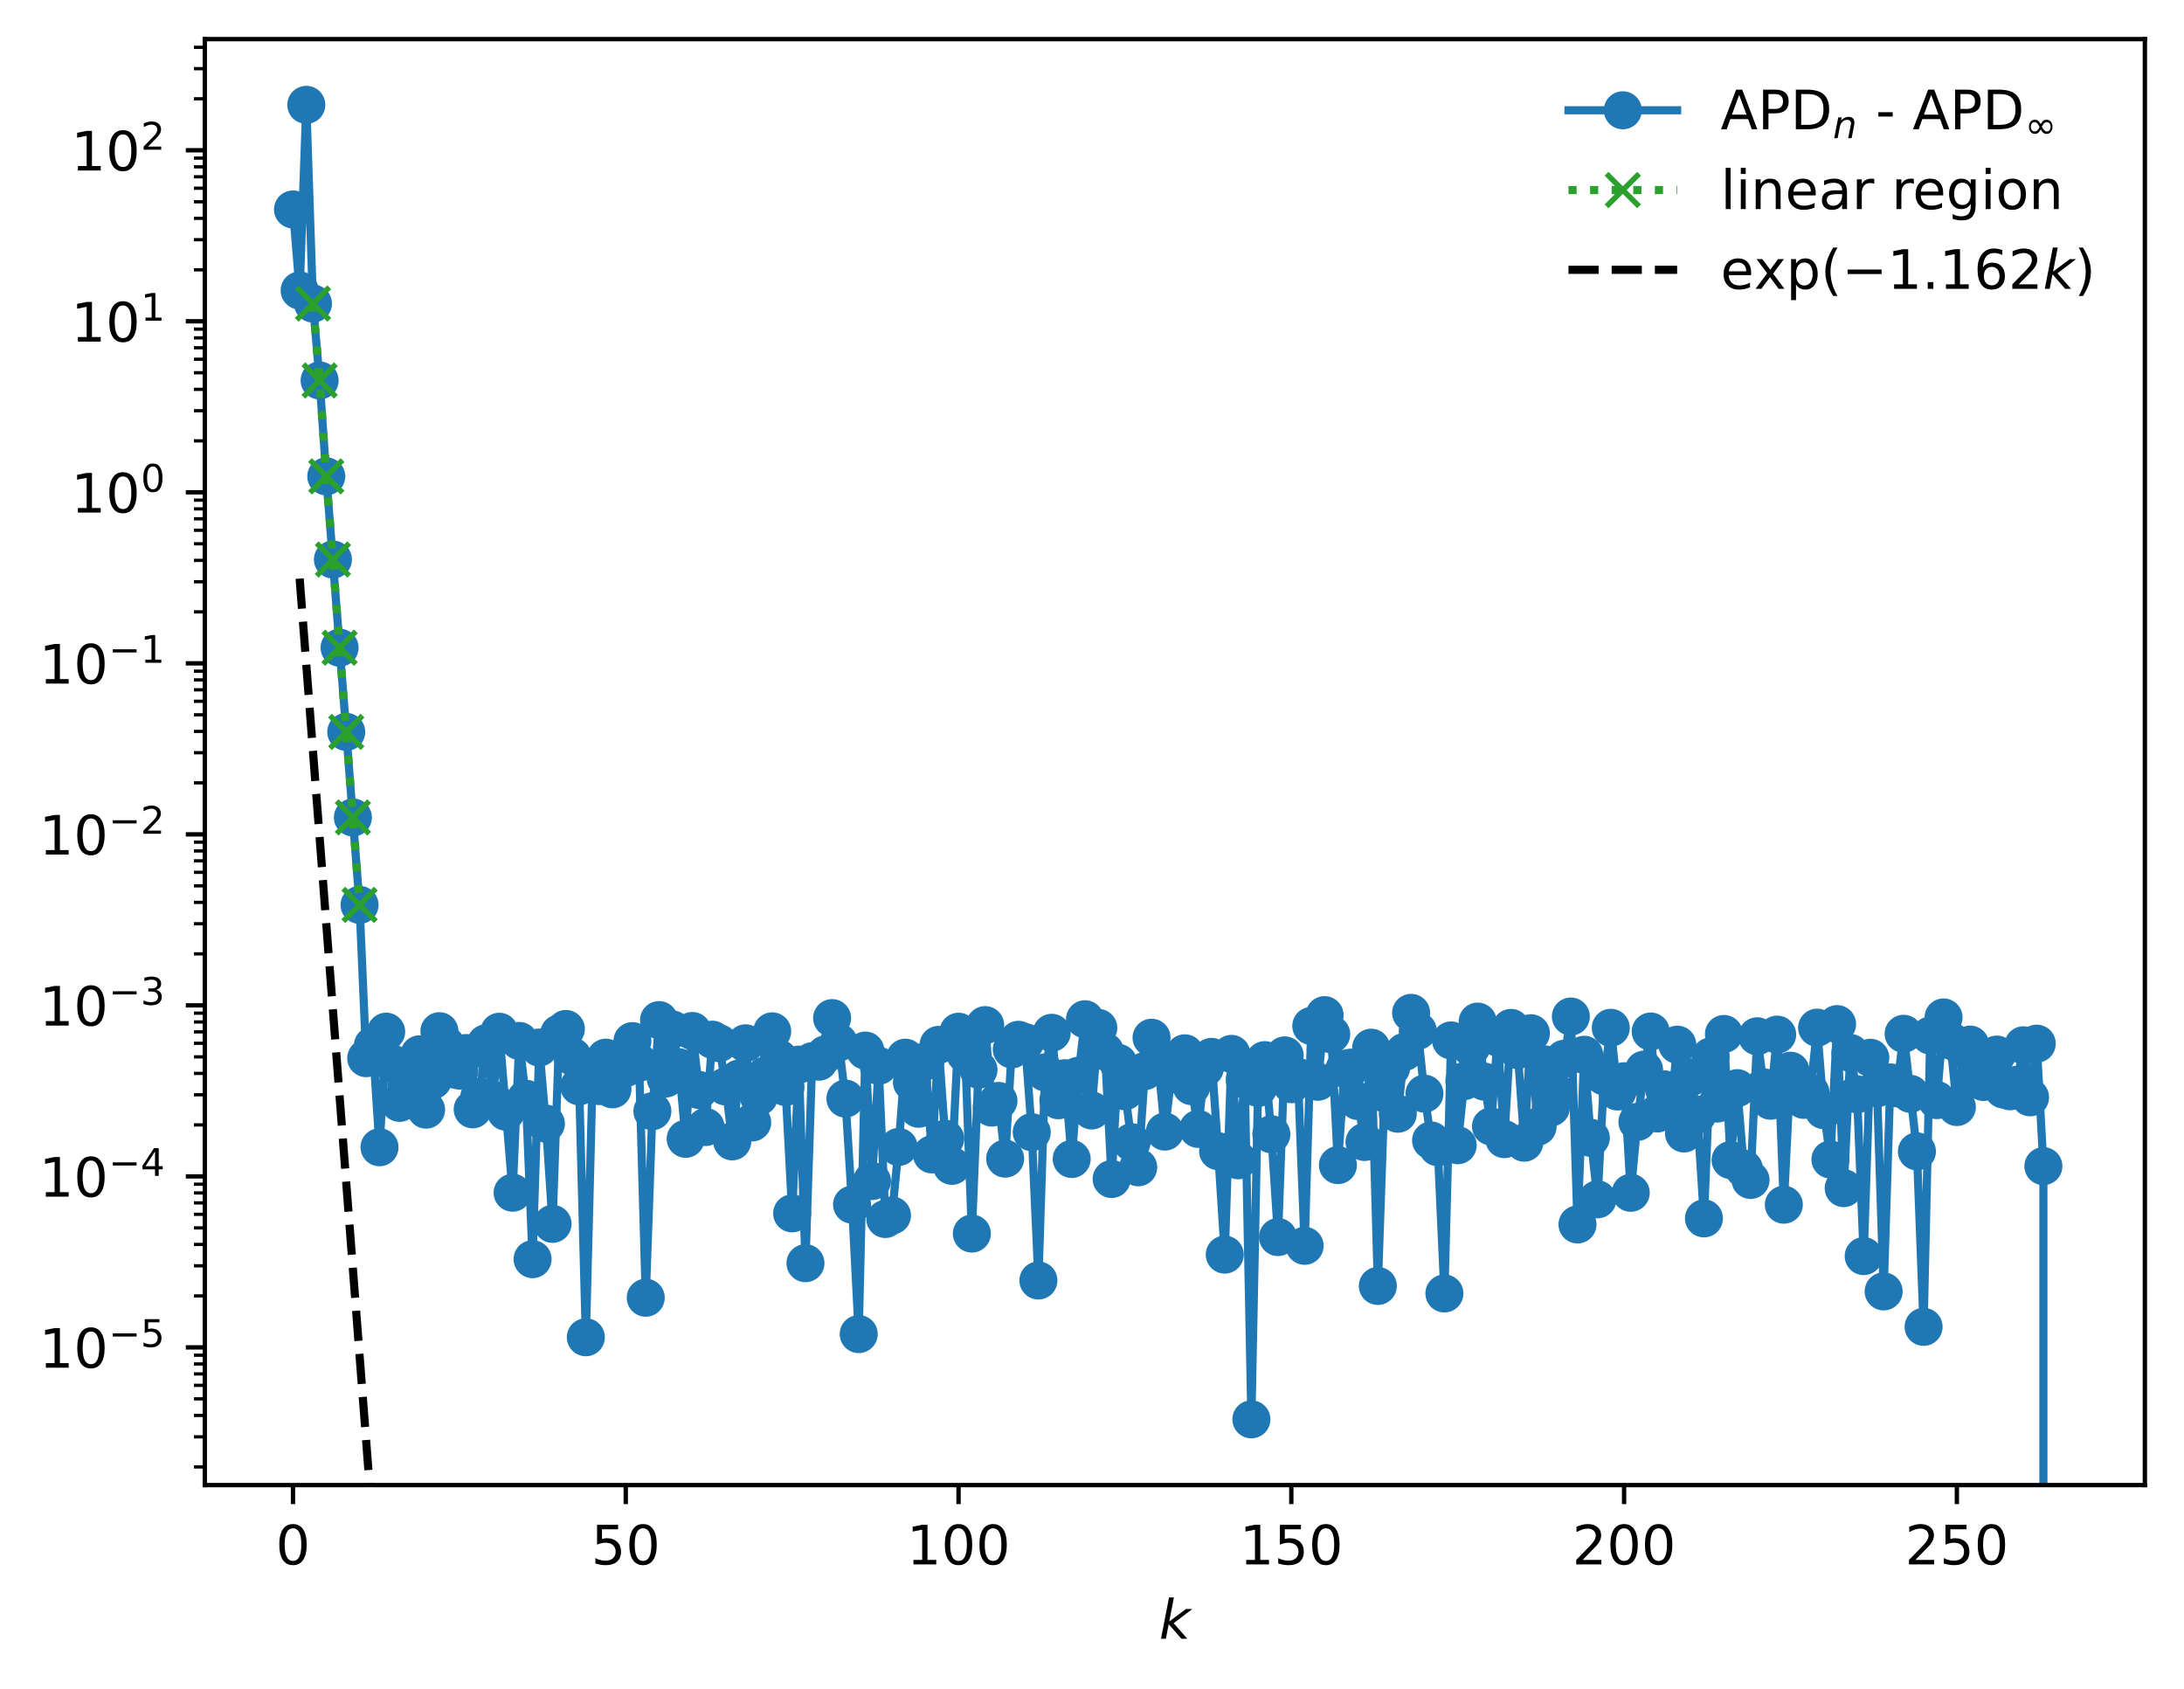 <?xml version="1.0" encoding="utf-8" standalone="no"?>
<!DOCTYPE svg PUBLIC "-//W3C//DTD SVG 1.1//EN"
  "http://www.w3.org/Graphics/SVG/1.1/DTD/svg11.dtd">
<!-- Created with matplotlib (https://matplotlib.org/) -->
<svg height="310.868pt" version="1.1" viewBox="0 0 402.02 310.868" width="402.02pt" xmlns="http://www.w3.org/2000/svg" xmlns:xlink="http://www.w3.org/1999/xlink">
 <defs>
  <style type="text/css">
*{stroke-linecap:butt;stroke-linejoin:round;}
  </style>
 </defs>
 <g id="figure_1">
  <g id="patch_1">
   <path d="M 0 310.868 
L 402.02 310.868 
L 402.02 0 
L 0 0 
z
" style="fill:#ffffff;"/>
  </g>
  <g id="axes_1">
   <g id="patch_2">
    <path d="M 37.7 273.312 
L 394.82 273.312 
L 394.82 7.2 
L 37.7 7.2 
z
" style="fill:#ffffff;"/>
   </g>
   <g id="matplotlib.axis_1">
    <g id="xtick_1">
     <g id="line2d_1">
      <defs>
       <path d="M 0 0 
L 0 3.5 
" id="mc51e481fd6" style="stroke:#000000;stroke-width:0.8;"/>
      </defs>
      <g>
       <use style="stroke:#000000;stroke-width:0.8;" x="53.933" xlink:href="#mc51e481fd6" y="273.312"/>
      </g>
     </g>
     <g id="text_1">
      <!-- 0 -->
      <defs>
       <path d="M 31.781 66.406 
Q 24.172 66.406 20.328 58.906 
Q 16.5 51.422 16.5 36.375 
Q 16.5 21.391 20.328 13.891 
Q 24.172 6.391 31.781 6.391 
Q 39.453 6.391 43.281 13.891 
Q 47.125 21.391 47.125 36.375 
Q 47.125 51.422 43.281 58.906 
Q 39.453 66.406 31.781 66.406 
z
M 31.781 74.219 
Q 44.047 74.219 50.516 64.516 
Q 56.984 54.828 56.984 36.375 
Q 56.984 17.969 50.516 8.266 
Q 44.047 -1.422 31.781 -1.422 
Q 19.531 -1.422 13.062 8.266 
Q 6.594 17.969 6.594 36.375 
Q 6.594 54.828 13.062 64.516 
Q 19.531 74.219 31.781 74.219 
z
" id="DejaVuSans-48"/>
      </defs>
      <g transform="translate(50.751 287.91)scale(0.1 -0.1)">
       <use xlink:href="#DejaVuSans-48"/>
      </g>
     </g>
    </g>
    <g id="xtick_2">
     <g id="line2d_2">
      <g>
       <use style="stroke:#000000;stroke-width:0.8;" x="115.188" xlink:href="#mc51e481fd6" y="273.312"/>
      </g>
     </g>
     <g id="text_2">
      <!-- 50 -->
      <defs>
       <path d="M 10.797 72.906 
L 49.516 72.906 
L 49.516 64.594 
L 19.828 64.594 
L 19.828 46.734 
Q 21.969 47.469 24.109 47.828 
Q 26.266 48.188 28.422 48.188 
Q 40.625 48.188 47.75 41.5 
Q 54.891 34.812 54.891 23.391 
Q 54.891 11.625 47.562 5.094 
Q 40.234 -1.422 26.906 -1.422 
Q 22.312 -1.422 17.547 -0.641 
Q 12.797 0.141 7.719 1.703 
L 7.719 11.625 
Q 12.109 9.234 16.797 8.062 
Q 21.484 6.891 26.703 6.891 
Q 35.156 6.891 40.078 11.328 
Q 45.016 15.766 45.016 23.391 
Q 45.016 31 40.078 35.438 
Q 35.156 39.891 26.703 39.891 
Q 22.75 39.891 18.812 39.016 
Q 14.891 38.141 10.797 36.281 
z
" id="DejaVuSans-53"/>
      </defs>
      <g transform="translate(108.826 287.91)scale(0.1 -0.1)">
       <use xlink:href="#DejaVuSans-53"/>
       <use x="63.623" xlink:href="#DejaVuSans-48"/>
      </g>
     </g>
    </g>
    <g id="xtick_3">
     <g id="line2d_3">
      <g>
       <use style="stroke:#000000;stroke-width:0.8;" x="176.444" xlink:href="#mc51e481fd6" y="273.312"/>
      </g>
     </g>
     <g id="text_3">
      <!-- 100 -->
      <defs>
       <path d="M 12.406 8.297 
L 28.516 8.297 
L 28.516 63.922 
L 10.984 60.406 
L 10.984 69.391 
L 28.422 72.906 
L 38.281 72.906 
L 38.281 8.297 
L 54.391 8.297 
L 54.391 0 
L 12.406 0 
z
" id="DejaVuSans-49"/>
      </defs>
      <g transform="translate(166.9 287.91)scale(0.1 -0.1)">
       <use xlink:href="#DejaVuSans-49"/>
       <use x="63.623" xlink:href="#DejaVuSans-48"/>
       <use x="127.246" xlink:href="#DejaVuSans-48"/>
      </g>
     </g>
    </g>
    <g id="xtick_4">
     <g id="line2d_4">
      <g>
       <use style="stroke:#000000;stroke-width:0.8;" x="237.699" xlink:href="#mc51e481fd6" y="273.312"/>
      </g>
     </g>
     <g id="text_4">
      <!-- 150 -->
      <g transform="translate(228.156 287.91)scale(0.1 -0.1)">
       <use xlink:href="#DejaVuSans-49"/>
       <use x="63.623" xlink:href="#DejaVuSans-53"/>
       <use x="127.246" xlink:href="#DejaVuSans-48"/>
      </g>
     </g>
    </g>
    <g id="xtick_5">
     <g id="line2d_5">
      <g>
       <use style="stroke:#000000;stroke-width:0.8;" x="298.955" xlink:href="#mc51e481fd6" y="273.312"/>
      </g>
     </g>
     <g id="text_5">
      <!-- 200 -->
      <defs>
       <path d="M 19.188 8.297 
L 53.609 8.297 
L 53.609 0 
L 7.328 0 
L 7.328 8.297 
Q 12.938 14.109 22.625 23.891 
Q 32.328 33.688 34.812 36.531 
Q 39.547 41.844 41.422 45.531 
Q 43.312 49.219 43.312 52.781 
Q 43.312 58.594 39.234 62.25 
Q 35.156 65.922 28.609 65.922 
Q 23.969 65.922 18.812 64.312 
Q 13.672 62.703 7.812 59.422 
L 7.812 69.391 
Q 13.766 71.781 18.938 73 
Q 24.125 74.219 28.422 74.219 
Q 39.75 74.219 46.484 68.547 
Q 53.219 62.891 53.219 53.422 
Q 53.219 48.922 51.531 44.891 
Q 49.859 40.875 45.406 35.406 
Q 44.188 33.984 37.641 27.219 
Q 31.109 20.453 19.188 8.297 
z
" id="DejaVuSans-50"/>
      </defs>
      <g transform="translate(289.411 287.91)scale(0.1 -0.1)">
       <use xlink:href="#DejaVuSans-50"/>
       <use x="63.623" xlink:href="#DejaVuSans-48"/>
       <use x="127.246" xlink:href="#DejaVuSans-48"/>
      </g>
     </g>
    </g>
    <g id="xtick_6">
     <g id="line2d_6">
      <g>
       <use style="stroke:#000000;stroke-width:0.8;" x="360.211" xlink:href="#mc51e481fd6" y="273.312"/>
      </g>
     </g>
     <g id="text_6">
      <!-- 250 -->
      <g transform="translate(350.667 287.91)scale(0.1 -0.1)">
       <use xlink:href="#DejaVuSans-50"/>
       <use x="63.623" xlink:href="#DejaVuSans-53"/>
       <use x="127.246" xlink:href="#DejaVuSans-48"/>
      </g>
     </g>
    </g>
    <g id="text_7">
     <!-- $ k $ -->
     <defs>
      <path d="M 18.312 75.984 
L 27.297 75.984 
L 18.703 31.688 
L 49.516 54.688 
L 61.188 54.688 
L 26.812 28.516 
L 51.906 0 
L 41.016 0 
L 17.672 26.703 
L 12.5 0 
L 3.516 0 
z
" id="DejaVuSans-Oblique-107"/>
     </defs>
     <g transform="translate(213.36 301.589)scale(0.1 -0.1)">
      <use transform="translate(0 0.016)" xlink:href="#DejaVuSans-Oblique-107"/>
     </g>
    </g>
   </g>
   <g id="matplotlib.axis_2">
    <g id="ytick_1">
     <g id="line2d_7">
      <defs>
       <path d="M 0 0 
L -3.5 0 
" id="m344bb1c8e7" style="stroke:#000000;stroke-width:0.8;"/>
      </defs>
      <g>
       <use style="stroke:#000000;stroke-width:0.8;" x="37.7" xlink:href="#m344bb1c8e7" y="247.974"/>
      </g>
     </g>
     <g id="text_8">
      <!-- $\mathdefault{10^{-5}}$ -->
      <defs>
       <path d="M 10.594 35.5 
L 73.188 35.5 
L 73.188 27.203 
L 10.594 27.203 
z
" id="DejaVuSans-8722"/>
      </defs>
      <g transform="translate(7.2 251.773)scale(0.1 -0.1)">
       <use transform="translate(0 0.684)" xlink:href="#DejaVuSans-49"/>
       <use transform="translate(63.623 0.684)" xlink:href="#DejaVuSans-48"/>
       <use transform="translate(128.203 38.966)scale(0.7)" xlink:href="#DejaVuSans-8722"/>
       <use transform="translate(186.855 38.966)scale(0.7)" xlink:href="#DejaVuSans-53"/>
      </g>
     </g>
    </g>
    <g id="ytick_2">
     <g id="line2d_8">
      <g>
       <use style="stroke:#000000;stroke-width:0.8;" x="37.7" xlink:href="#m344bb1c8e7" y="216.5"/>
      </g>
     </g>
     <g id="text_9">
      <!-- $\mathdefault{10^{-4}}$ -->
      <defs>
       <path d="M 37.797 64.312 
L 12.891 25.391 
L 37.797 25.391 
z
M 35.203 72.906 
L 47.609 72.906 
L 47.609 25.391 
L 58.016 25.391 
L 58.016 17.188 
L 47.609 17.188 
L 47.609 0 
L 37.797 0 
L 37.797 17.188 
L 4.891 17.188 
L 4.891 26.703 
z
" id="DejaVuSans-52"/>
      </defs>
      <g transform="translate(7.2 220.299)scale(0.1 -0.1)">
       <use transform="translate(0 0.684)" xlink:href="#DejaVuSans-49"/>
       <use transform="translate(63.623 0.684)" xlink:href="#DejaVuSans-48"/>
       <use transform="translate(128.203 38.966)scale(0.7)" xlink:href="#DejaVuSans-8722"/>
       <use transform="translate(186.855 38.966)scale(0.7)" xlink:href="#DejaVuSans-52"/>
      </g>
     </g>
    </g>
    <g id="ytick_3">
     <g id="line2d_9">
      <g>
       <use style="stroke:#000000;stroke-width:0.8;" x="37.7" xlink:href="#m344bb1c8e7" y="185.026"/>
      </g>
     </g>
     <g id="text_10">
      <!-- $\mathdefault{10^{-3}}$ -->
      <defs>
       <path d="M 40.578 39.312 
Q 47.656 37.797 51.625 33 
Q 55.609 28.219 55.609 21.188 
Q 55.609 10.406 48.188 4.484 
Q 40.766 -1.422 27.094 -1.422 
Q 22.516 -1.422 17.656 -0.516 
Q 12.797 0.391 7.625 2.203 
L 7.625 11.719 
Q 11.719 9.328 16.594 8.109 
Q 21.484 6.891 26.812 6.891 
Q 36.078 6.891 40.938 10.547 
Q 45.797 14.203 45.797 21.188 
Q 45.797 27.641 41.281 31.266 
Q 36.766 34.906 28.719 34.906 
L 20.219 34.906 
L 20.219 43.016 
L 29.109 43.016 
Q 36.375 43.016 40.234 45.922 
Q 44.094 48.828 44.094 54.297 
Q 44.094 59.906 40.109 62.906 
Q 36.141 65.922 28.719 65.922 
Q 24.656 65.922 20.016 65.031 
Q 15.375 64.156 9.812 62.312 
L 9.812 71.094 
Q 15.438 72.656 20.344 73.438 
Q 25.25 74.219 29.594 74.219 
Q 40.828 74.219 47.359 69.109 
Q 53.906 64.016 53.906 55.328 
Q 53.906 49.266 50.438 45.094 
Q 46.969 40.922 40.578 39.312 
z
" id="DejaVuSans-51"/>
      </defs>
      <g transform="translate(7.2 188.825)scale(0.1 -0.1)">
       <use transform="translate(0 0.766)" xlink:href="#DejaVuSans-49"/>
       <use transform="translate(63.623 0.766)" xlink:href="#DejaVuSans-48"/>
       <use transform="translate(128.203 39.047)scale(0.7)" xlink:href="#DejaVuSans-8722"/>
       <use transform="translate(186.855 39.047)scale(0.7)" xlink:href="#DejaVuSans-51"/>
      </g>
     </g>
    </g>
    <g id="ytick_4">
     <g id="line2d_10">
      <g>
       <use style="stroke:#000000;stroke-width:0.8;" x="37.7" xlink:href="#m344bb1c8e7" y="153.552"/>
      </g>
     </g>
     <g id="text_11">
      <!-- $\mathdefault{10^{-2}}$ -->
      <g transform="translate(7.2 157.351)scale(0.1 -0.1)">
       <use transform="translate(0 0.766)" xlink:href="#DejaVuSans-49"/>
       <use transform="translate(63.623 0.766)" xlink:href="#DejaVuSans-48"/>
       <use transform="translate(128.203 39.047)scale(0.7)" xlink:href="#DejaVuSans-8722"/>
       <use transform="translate(186.855 39.047)scale(0.7)" xlink:href="#DejaVuSans-50"/>
      </g>
     </g>
    </g>
    <g id="ytick_5">
     <g id="line2d_11">
      <g>
       <use style="stroke:#000000;stroke-width:0.8;" x="37.7" xlink:href="#m344bb1c8e7" y="122.078"/>
      </g>
     </g>
     <g id="text_12">
      <!-- $\mathdefault{10^{-1}}$ -->
      <g transform="translate(7.2 125.877)scale(0.1 -0.1)">
       <use transform="translate(0 0.684)" xlink:href="#DejaVuSans-49"/>
       <use transform="translate(63.623 0.684)" xlink:href="#DejaVuSans-48"/>
       <use transform="translate(128.203 38.966)scale(0.7)" xlink:href="#DejaVuSans-8722"/>
       <use transform="translate(186.855 38.966)scale(0.7)" xlink:href="#DejaVuSans-49"/>
      </g>
     </g>
    </g>
    <g id="ytick_6">
     <g id="line2d_12">
      <g>
       <use style="stroke:#000000;stroke-width:0.8;" x="37.7" xlink:href="#m344bb1c8e7" y="90.604"/>
      </g>
     </g>
     <g id="text_13">
      <!-- $\mathdefault{10^{0}}$ -->
      <g transform="translate(13.1 94.403)scale(0.1 -0.1)">
       <use transform="translate(0 0.766)" xlink:href="#DejaVuSans-49"/>
       <use transform="translate(63.623 0.766)" xlink:href="#DejaVuSans-48"/>
       <use transform="translate(128.203 39.047)scale(0.7)" xlink:href="#DejaVuSans-48"/>
      </g>
     </g>
    </g>
    <g id="ytick_7">
     <g id="line2d_13">
      <g>
       <use style="stroke:#000000;stroke-width:0.8;" x="37.7" xlink:href="#m344bb1c8e7" y="59.13"/>
      </g>
     </g>
     <g id="text_14">
      <!-- $\mathdefault{10^{1}}$ -->
      <g transform="translate(13.1 62.929)scale(0.1 -0.1)">
       <use transform="translate(0 0.684)" xlink:href="#DejaVuSans-49"/>
       <use transform="translate(63.623 0.684)" xlink:href="#DejaVuSans-48"/>
       <use transform="translate(128.203 38.966)scale(0.7)" xlink:href="#DejaVuSans-49"/>
      </g>
     </g>
    </g>
    <g id="ytick_8">
     <g id="line2d_14">
      <g>
       <use style="stroke:#000000;stroke-width:0.8;" x="37.7" xlink:href="#m344bb1c8e7" y="27.656"/>
      </g>
     </g>
     <g id="text_15">
      <!-- $\mathdefault{10^{2}}$ -->
      <g transform="translate(13.1 31.456)scale(0.1 -0.1)">
       <use transform="translate(0 0.766)" xlink:href="#DejaVuSans-49"/>
       <use transform="translate(63.623 0.766)" xlink:href="#DejaVuSans-48"/>
       <use transform="translate(128.203 39.047)scale(0.7)" xlink:href="#DejaVuSans-50"/>
      </g>
     </g>
    </g>
    <g id="ytick_9">
     <g id="line2d_15">
      <defs>
       <path d="M 0 0 
L -2 0 
" id="m63ff80d46b" style="stroke:#000000;stroke-width:0.6;"/>
      </defs>
      <g>
       <use style="stroke:#000000;stroke-width:0.6;" x="37.7" xlink:href="#m63ff80d46b" y="269.973"/>
      </g>
     </g>
    </g>
    <g id="ytick_10">
     <g id="line2d_16">
      <g>
       <use style="stroke:#000000;stroke-width:0.6;" x="37.7" xlink:href="#m63ff80d46b" y="264.431"/>
      </g>
     </g>
    </g>
    <g id="ytick_11">
     <g id="line2d_17">
      <g>
       <use style="stroke:#000000;stroke-width:0.6;" x="37.7" xlink:href="#m63ff80d46b" y="260.499"/>
      </g>
     </g>
    </g>
    <g id="ytick_12">
     <g id="line2d_18">
      <g>
       <use style="stroke:#000000;stroke-width:0.6;" x="37.7" xlink:href="#m63ff80d46b" y="257.448"/>
      </g>
     </g>
    </g>
    <g id="ytick_13">
     <g id="line2d_19">
      <g>
       <use style="stroke:#000000;stroke-width:0.6;" x="37.7" xlink:href="#m63ff80d46b" y="254.956"/>
      </g>
     </g>
    </g>
    <g id="ytick_14">
     <g id="line2d_20">
      <g>
       <use style="stroke:#000000;stroke-width:0.6;" x="37.7" xlink:href="#m63ff80d46b" y="252.849"/>
      </g>
     </g>
    </g>
    <g id="ytick_15">
     <g id="line2d_21">
      <g>
       <use style="stroke:#000000;stroke-width:0.6;" x="37.7" xlink:href="#m63ff80d46b" y="251.024"/>
      </g>
     </g>
    </g>
    <g id="ytick_16">
     <g id="line2d_22">
      <g>
       <use style="stroke:#000000;stroke-width:0.6;" x="37.7" xlink:href="#m63ff80d46b" y="249.414"/>
      </g>
     </g>
    </g>
    <g id="ytick_17">
     <g id="line2d_23">
      <g>
       <use style="stroke:#000000;stroke-width:0.6;" x="37.7" xlink:href="#m63ff80d46b" y="238.499"/>
      </g>
     </g>
    </g>
    <g id="ytick_18">
     <g id="line2d_24">
      <g>
       <use style="stroke:#000000;stroke-width:0.6;" x="37.7" xlink:href="#m63ff80d46b" y="232.957"/>
      </g>
     </g>
    </g>
    <g id="ytick_19">
     <g id="line2d_25">
      <g>
       <use style="stroke:#000000;stroke-width:0.6;" x="37.7" xlink:href="#m63ff80d46b" y="229.025"/>
      </g>
     </g>
    </g>
    <g id="ytick_20">
     <g id="line2d_26">
      <g>
       <use style="stroke:#000000;stroke-width:0.6;" x="37.7" xlink:href="#m63ff80d46b" y="225.974"/>
      </g>
     </g>
    </g>
    <g id="ytick_21">
     <g id="line2d_27">
      <g>
       <use style="stroke:#000000;stroke-width:0.6;" x="37.7" xlink:href="#m63ff80d46b" y="223.482"/>
      </g>
     </g>
    </g>
    <g id="ytick_22">
     <g id="line2d_28">
      <g>
       <use style="stroke:#000000;stroke-width:0.6;" x="37.7" xlink:href="#m63ff80d46b" y="221.375"/>
      </g>
     </g>
    </g>
    <g id="ytick_23">
     <g id="line2d_29">
      <g>
       <use style="stroke:#000000;stroke-width:0.6;" x="37.7" xlink:href="#m63ff80d46b" y="219.55"/>
      </g>
     </g>
    </g>
    <g id="ytick_24">
     <g id="line2d_30">
      <g>
       <use style="stroke:#000000;stroke-width:0.6;" x="37.7" xlink:href="#m63ff80d46b" y="217.94"/>
      </g>
     </g>
    </g>
    <g id="ytick_25">
     <g id="line2d_31">
      <g>
       <use style="stroke:#000000;stroke-width:0.6;" x="37.7" xlink:href="#m63ff80d46b" y="207.025"/>
      </g>
     </g>
    </g>
    <g id="ytick_26">
     <g id="line2d_32">
      <g>
       <use style="stroke:#000000;stroke-width:0.6;" x="37.7" xlink:href="#m63ff80d46b" y="201.483"/>
      </g>
     </g>
    </g>
    <g id="ytick_27">
     <g id="line2d_33">
      <g>
       <use style="stroke:#000000;stroke-width:0.6;" x="37.7" xlink:href="#m63ff80d46b" y="197.551"/>
      </g>
     </g>
    </g>
    <g id="ytick_28">
     <g id="line2d_34">
      <g>
       <use style="stroke:#000000;stroke-width:0.6;" x="37.7" xlink:href="#m63ff80d46b" y="194.501"/>
      </g>
     </g>
    </g>
    <g id="ytick_29">
     <g id="line2d_35">
      <g>
       <use style="stroke:#000000;stroke-width:0.6;" x="37.7" xlink:href="#m63ff80d46b" y="192.008"/>
      </g>
     </g>
    </g>
    <g id="ytick_30">
     <g id="line2d_36">
      <g>
       <use style="stroke:#000000;stroke-width:0.6;" x="37.7" xlink:href="#m63ff80d46b" y="189.901"/>
      </g>
     </g>
    </g>
    <g id="ytick_31">
     <g id="line2d_37">
      <g>
       <use style="stroke:#000000;stroke-width:0.6;" x="37.7" xlink:href="#m63ff80d46b" y="188.076"/>
      </g>
     </g>
    </g>
    <g id="ytick_32">
     <g id="line2d_38">
      <g>
       <use style="stroke:#000000;stroke-width:0.6;" x="37.7" xlink:href="#m63ff80d46b" y="186.466"/>
      </g>
     </g>
    </g>
    <g id="ytick_33">
     <g id="line2d_39">
      <g>
       <use style="stroke:#000000;stroke-width:0.6;" x="37.7" xlink:href="#m63ff80d46b" y="175.551"/>
      </g>
     </g>
    </g>
    <g id="ytick_34">
     <g id="line2d_40">
      <g>
       <use style="stroke:#000000;stroke-width:0.6;" x="37.7" xlink:href="#m63ff80d46b" y="170.009"/>
      </g>
     </g>
    </g>
    <g id="ytick_35">
     <g id="line2d_41">
      <g>
       <use style="stroke:#000000;stroke-width:0.6;" x="37.7" xlink:href="#m63ff80d46b" y="166.077"/>
      </g>
     </g>
    </g>
    <g id="ytick_36">
     <g id="line2d_42">
      <g>
       <use style="stroke:#000000;stroke-width:0.6;" x="37.7" xlink:href="#m63ff80d46b" y="163.027"/>
      </g>
     </g>
    </g>
    <g id="ytick_37">
     <g id="line2d_43">
      <g>
       <use style="stroke:#000000;stroke-width:0.6;" x="37.7" xlink:href="#m63ff80d46b" y="160.535"/>
      </g>
     </g>
    </g>
    <g id="ytick_38">
     <g id="line2d_44">
      <g>
       <use style="stroke:#000000;stroke-width:0.6;" x="37.7" xlink:href="#m63ff80d46b" y="158.427"/>
      </g>
     </g>
    </g>
    <g id="ytick_39">
     <g id="line2d_45">
      <g>
       <use style="stroke:#000000;stroke-width:0.6;" x="37.7" xlink:href="#m63ff80d46b" y="156.602"/>
      </g>
     </g>
    </g>
    <g id="ytick_40">
     <g id="line2d_46">
      <g>
       <use style="stroke:#000000;stroke-width:0.6;" x="37.7" xlink:href="#m63ff80d46b" y="154.992"/>
      </g>
     </g>
    </g>
    <g id="ytick_41">
     <g id="line2d_47">
      <g>
       <use style="stroke:#000000;stroke-width:0.6;" x="37.7" xlink:href="#m63ff80d46b" y="144.077"/>
      </g>
     </g>
    </g>
    <g id="ytick_42">
     <g id="line2d_48">
      <g>
       <use style="stroke:#000000;stroke-width:0.6;" x="37.7" xlink:href="#m63ff80d46b" y="138.535"/>
      </g>
     </g>
    </g>
    <g id="ytick_43">
     <g id="line2d_49">
      <g>
       <use style="stroke:#000000;stroke-width:0.6;" x="37.7" xlink:href="#m63ff80d46b" y="134.603"/>
      </g>
     </g>
    </g>
    <g id="ytick_44">
     <g id="line2d_50">
      <g>
       <use style="stroke:#000000;stroke-width:0.6;" x="37.7" xlink:href="#m63ff80d46b" y="131.553"/>
      </g>
     </g>
    </g>
    <g id="ytick_45">
     <g id="line2d_51">
      <g>
       <use style="stroke:#000000;stroke-width:0.6;" x="37.7" xlink:href="#m63ff80d46b" y="129.061"/>
      </g>
     </g>
    </g>
    <g id="ytick_46">
     <g id="line2d_52">
      <g>
       <use style="stroke:#000000;stroke-width:0.6;" x="37.7" xlink:href="#m63ff80d46b" y="126.953"/>
      </g>
     </g>
    </g>
    <g id="ytick_47">
     <g id="line2d_53">
      <g>
       <use style="stroke:#000000;stroke-width:0.6;" x="37.7" xlink:href="#m63ff80d46b" y="125.128"/>
      </g>
     </g>
    </g>
    <g id="ytick_48">
     <g id="line2d_54">
      <g>
       <use style="stroke:#000000;stroke-width:0.6;" x="37.7" xlink:href="#m63ff80d46b" y="123.518"/>
      </g>
     </g>
    </g>
    <g id="ytick_49">
     <g id="line2d_55">
      <g>
       <use style="stroke:#000000;stroke-width:0.6;" x="37.7" xlink:href="#m63ff80d46b" y="112.604"/>
      </g>
     </g>
    </g>
    <g id="ytick_50">
     <g id="line2d_56">
      <g>
       <use style="stroke:#000000;stroke-width:0.6;" x="37.7" xlink:href="#m63ff80d46b" y="107.061"/>
      </g>
     </g>
    </g>
    <g id="ytick_51">
     <g id="line2d_57">
      <g>
       <use style="stroke:#000000;stroke-width:0.6;" x="37.7" xlink:href="#m63ff80d46b" y="103.129"/>
      </g>
     </g>
    </g>
    <g id="ytick_52">
     <g id="line2d_58">
      <g>
       <use style="stroke:#000000;stroke-width:0.6;" x="37.7" xlink:href="#m63ff80d46b" y="100.079"/>
      </g>
     </g>
    </g>
    <g id="ytick_53">
     <g id="line2d_59">
      <g>
       <use style="stroke:#000000;stroke-width:0.6;" x="37.7" xlink:href="#m63ff80d46b" y="97.587"/>
      </g>
     </g>
    </g>
    <g id="ytick_54">
     <g id="line2d_60">
      <g>
       <use style="stroke:#000000;stroke-width:0.6;" x="37.7" xlink:href="#m63ff80d46b" y="95.48"/>
      </g>
     </g>
    </g>
    <g id="ytick_55">
     <g id="line2d_61">
      <g>
       <use style="stroke:#000000;stroke-width:0.6;" x="37.7" xlink:href="#m63ff80d46b" y="93.654"/>
      </g>
     </g>
    </g>
    <g id="ytick_56">
     <g id="line2d_62">
      <g>
       <use style="stroke:#000000;stroke-width:0.6;" x="37.7" xlink:href="#m63ff80d46b" y="92.044"/>
      </g>
     </g>
    </g>
    <g id="ytick_57">
     <g id="line2d_63">
      <g>
       <use style="stroke:#000000;stroke-width:0.6;" x="37.7" xlink:href="#m63ff80d46b" y="81.13"/>
      </g>
     </g>
    </g>
    <g id="ytick_58">
     <g id="line2d_64">
      <g>
       <use style="stroke:#000000;stroke-width:0.6;" x="37.7" xlink:href="#m63ff80d46b" y="75.587"/>
      </g>
     </g>
    </g>
    <g id="ytick_59">
     <g id="line2d_65">
      <g>
       <use style="stroke:#000000;stroke-width:0.6;" x="37.7" xlink:href="#m63ff80d46b" y="71.655"/>
      </g>
     </g>
    </g>
    <g id="ytick_60">
     <g id="line2d_66">
      <g>
       <use style="stroke:#000000;stroke-width:0.6;" x="37.7" xlink:href="#m63ff80d46b" y="68.605"/>
      </g>
     </g>
    </g>
    <g id="ytick_61">
     <g id="line2d_67">
      <g>
       <use style="stroke:#000000;stroke-width:0.6;" x="37.7" xlink:href="#m63ff80d46b" y="66.113"/>
      </g>
     </g>
    </g>
    <g id="ytick_62">
     <g id="line2d_68">
      <g>
       <use style="stroke:#000000;stroke-width:0.6;" x="37.7" xlink:href="#m63ff80d46b" y="64.006"/>
      </g>
     </g>
    </g>
    <g id="ytick_63">
     <g id="line2d_69">
      <g>
       <use style="stroke:#000000;stroke-width:0.6;" x="37.7" xlink:href="#m63ff80d46b" y="62.18"/>
      </g>
     </g>
    </g>
    <g id="ytick_64">
     <g id="line2d_70">
      <g>
       <use style="stroke:#000000;stroke-width:0.6;" x="37.7" xlink:href="#m63ff80d46b" y="60.57"/>
      </g>
     </g>
    </g>
    <g id="ytick_65">
     <g id="line2d_71">
      <g>
       <use style="stroke:#000000;stroke-width:0.6;" x="37.7" xlink:href="#m63ff80d46b" y="49.656"/>
      </g>
     </g>
    </g>
    <g id="ytick_66">
     <g id="line2d_72">
      <g>
       <use style="stroke:#000000;stroke-width:0.6;" x="37.7" xlink:href="#m63ff80d46b" y="44.113"/>
      </g>
     </g>
    </g>
    <g id="ytick_67">
     <g id="line2d_73">
      <g>
       <use style="stroke:#000000;stroke-width:0.6;" x="37.7" xlink:href="#m63ff80d46b" y="40.181"/>
      </g>
     </g>
    </g>
    <g id="ytick_68">
     <g id="line2d_74">
      <g>
       <use style="stroke:#000000;stroke-width:0.6;" x="37.7" xlink:href="#m63ff80d46b" y="37.131"/>
      </g>
     </g>
    </g>
    <g id="ytick_69">
     <g id="line2d_75">
      <g>
       <use style="stroke:#000000;stroke-width:0.6;" x="37.7" xlink:href="#m63ff80d46b" y="34.639"/>
      </g>
     </g>
    </g>
    <g id="ytick_70">
     <g id="line2d_76">
      <g>
       <use style="stroke:#000000;stroke-width:0.6;" x="37.7" xlink:href="#m63ff80d46b" y="32.532"/>
      </g>
     </g>
    </g>
    <g id="ytick_71">
     <g id="line2d_77">
      <g>
       <use style="stroke:#000000;stroke-width:0.6;" x="37.7" xlink:href="#m63ff80d46b" y="30.706"/>
      </g>
     </g>
    </g>
    <g id="ytick_72">
     <g id="line2d_78">
      <g>
       <use style="stroke:#000000;stroke-width:0.6;" x="37.7" xlink:href="#m63ff80d46b" y="29.097"/>
      </g>
     </g>
    </g>
    <g id="ytick_73">
     <g id="line2d_79">
      <g>
       <use style="stroke:#000000;stroke-width:0.6;" x="37.7" xlink:href="#m63ff80d46b" y="18.182"/>
      </g>
     </g>
    </g>
    <g id="ytick_74">
     <g id="line2d_80">
      <g>
       <use style="stroke:#000000;stroke-width:0.6;" x="37.7" xlink:href="#m63ff80d46b" y="12.639"/>
      </g>
     </g>
    </g>
    <g id="ytick_75">
     <g id="line2d_81">
      <g>
       <use style="stroke:#000000;stroke-width:0.6;" x="37.7" xlink:href="#m63ff80d46b" y="8.707"/>
      </g>
     </g>
    </g>
   </g>
   <g id="line2d_82">
    <path clip-path="url(#pfef82c95e6)" d="M 53.933 38.546 
L 55.158 53.456 
L 56.383 19.296 
L 57.608 55.866 
L 58.833 70.022 
L 60.058 87.672 
L 63.734 134.701 
L 66.184 166.539 
L 67.409 194.746 
L 68.634 192.408 
L 69.859 211.14 
L 71.084 189.869 
L 72.309 195.777 
L 73.535 202.972 
L 74.76 199.72 
L 75.985 200.905 
L 77.21 194.042 
L 78.435 204.219 
L 79.66 198.821 
L 80.885 189.781 
L 82.11 192.342 
L 83.335 196.772 
L 84.561 197.035 
L 85.786 193.799 
L 87.011 204.164 
L 88.236 201.829 
L 89.461 192.016 
L 90.686 202.384 
L 91.911 189.885 
L 94.361 219.506 
L 95.587 191.573 
L 96.812 202.213 
L 98.037 231.738 
L 99.262 192.791 
L 100.487 206.791 
L 101.712 225.235 
L 102.937 190.201 
L 104.162 189.367 
L 106.613 199.929 
L 107.838 246.109 
L 109.063 198.732 
L 110.288 199.88 
L 111.513 194.648 
L 112.738 200.484 
L 113.963 196.188 
L 115.188 196.555 
L 116.413 191.601 
L 117.639 195.594 
L 118.864 238.832 
L 120.089 204.505 
L 121.314 187.737 
L 122.539 198.49 
L 123.764 189.464 
L 124.989 196.422 
L 126.214 209.584 
L 127.439 189.74 
L 128.665 200.6 
L 129.89 207.417 
L 131.115 191.339 
L 132.34 191.982 
L 133.565 199.947 
L 134.79 210.059 
L 136.015 198.498 
L 137.24 192.011 
L 138.465 206.574 
L 139.691 201.832 
L 140.916 197.909 
L 142.141 189.809 
L 144.591 200.053 
L 145.816 223.306 
L 147.041 195.932 
L 148.266 232.475 
L 149.491 195.306 
L 150.717 195.392 
L 151.942 194.049 
L 153.167 187.372 
L 154.392 191.865 
L 155.617 202.184 
L 156.842 221.698 
L 158.067 245.521 
L 159.292 193.349 
L 160.517 217.366 
L 161.743 196.15 
L 162.968 224.345 
L 164.193 223.694 
L 165.418 211.084 
L 166.643 194.654 
L 169.093 204.055 
L 170.318 195.346 
L 171.543 212.455 
L 172.769 192.301 
L 173.994 209.563 
L 175.219 214.564 
L 176.444 189.878 
L 177.669 193.93 
L 178.894 227.024 
L 180.119 196.876 
L 181.344 188.661 
L 182.569 203.842 
L 183.795 202.609 
L 185.02 213.23 
L 186.245 193.136 
L 187.47 191.364 
L 188.695 191.792 
L 189.92 208.369 
L 191.145 235.657 
L 192.37 197.359 
L 193.595 190.075 
L 194.821 202.489 
L 196.046 198.433 
L 197.271 213.296 
L 198.496 197.985 
L 199.721 187.582 
L 200.946 204.368 
L 202.171 189.176 
L 203.396 193.522 
L 204.621 216.984 
L 205.847 195.609 
L 207.072 200.832 
L 208.297 210.214 
L 209.522 214.826 
L 210.747 197.116 
L 211.972 190.986 
L 213.197 195.629 
L 214.422 208.255 
L 215.647 197.697 
L 216.873 195.494 
L 218.098 193.849 
L 219.323 199.89 
L 220.548 207.763 
L 221.773 196.563 
L 222.998 194.507 
L 224.223 211.862 
L 225.448 230.895 
L 226.673 193.955 
L 227.899 213.539 
L 229.124 198.691 
L 230.349 261.216 
L 231.574 200.227 
L 232.799 195.106 
L 234.024 208.75 
L 235.249 227.671 
L 236.474 194.231 
L 237.699 199.539 
L 238.925 198.191 
L 240.15 229.276 
L 241.375 188.817 
L 242.6 199.083 
L 243.825 186.827 
L 245.05 190.349 
L 246.275 214.425 
L 247.5 196.686 
L 248.725 196.486 
L 249.951 202.632 
L 251.176 210.169 
L 252.401 192.816 
L 253.626 236.664 
L 254.851 201.205 
L 256.076 196.5 
L 257.301 204.968 
L 258.526 193.589 
L 259.751 186.407 
L 260.977 189.71 
L 262.202 201.276 
L 263.427 209.888 
L 264.652 211.13 
L 265.877 238.045 
L 267.102 191.477 
L 268.327 210.77 
L 269.552 198.955 
L 270.777 192.795 
L 272.003 188.014 
L 273.228 199.061 
L 274.453 207.3 
L 275.678 190.938 
L 276.903 209.65 
L 278.128 189.173 
L 279.353 193.253 
L 280.578 210.299 
L 281.803 190.156 
L 283.029 207.36 
L 284.254 195.881 
L 285.479 203.83 
L 286.704 201.284 
L 287.929 194.856 
L 289.154 187.08 
L 290.379 225.348 
L 291.604 194.122 
L 292.829 209.411 
L 294.055 220.726 
L 295.28 198.087 
L 296.505 189.157 
L 297.73 200.881 
L 298.955 198.989 
L 300.18 219.519 
L 301.405 206.47 
L 302.63 196.857 
L 303.855 189.842 
L 305.081 204.926 
L 306.306 200.474 
L 307.531 204.387 
L 308.756 192.263 
L 309.981 208.604 
L 311.206 198.278 
L 312.431 205.137 
L 313.656 224.231 
L 314.881 194.44 
L 316.107 203.099 
L 317.332 190.29 
L 318.557 213.495 
L 319.782 200.261 
L 321.007 215.092 
L 322.232 217.161 
L 323.457 190.717 
L 324.682 200.119 
L 325.907 202.577 
L 327.133 190.409 
L 328.358 221.711 
L 329.583 197.054 
L 330.808 201.047 
L 332.033 202.422 
L 333.258 201.039 
L 334.483 189.131 
L 335.708 204.316 
L 336.933 213.39 
L 338.159 188.475 
L 339.384 218.664 
L 340.609 193.79 
L 341.834 201.396 
L 343.059 231.172 
L 344.284 194.672 
L 345.509 200.294 
L 346.734 237.669 
L 347.959 199.206 
L 349.185 200.295 
L 350.41 190.257 
L 352.86 211.895 
L 354.085 244.19 
L 355.31 190.581 
L 356.535 202.462 
L 357.76 187.248 
L 358.985 191.487 
L 360.211 203.738 
L 361.436 193.169 
L 362.661 192.247 
L 363.886 198.547 
L 365.111 199.128 
L 366.336 196.823 
L 367.561 194.085 
L 368.786 200.51 
L 370.011 200.836 
L 371.237 199.647 
L 372.462 192.376 
L 373.687 201.95 
L 374.912 192.072 
L 376.137 214.615 
L 376.141 311.868 
L 376.141 311.868 
" style="fill:none;stroke:#1f77b4;stroke-linecap:square;stroke-width:1.5;"/>
    <defs>
     <path d="M 0 3 
C 0.796 3 1.559 2.684 2.121 2.121 
C 2.684 1.559 3 0.796 3 0 
C 3 -0.796 2.684 -1.559 2.121 -2.121 
C 1.559 -2.684 0.796 -3 0 -3 
C -0.796 -3 -1.559 -2.684 -2.121 -2.121 
C -2.684 -1.559 -3 -0.796 -3 0 
C -3 0.796 -2.684 1.559 -2.121 2.121 
C -1.559 2.684 -0.796 3 0 3 
z
" id="mfc9a49b17a" style="stroke:#1f77b4;"/>
    </defs>
    <g clip-path="url(#pfef82c95e6)">
     <use style="fill:#1f77b4;stroke:#1f77b4;" x="53.933" xlink:href="#mfc9a49b17a" y="38.546"/>
     <use style="fill:#1f77b4;stroke:#1f77b4;" x="55.158" xlink:href="#mfc9a49b17a" y="53.456"/>
     <use style="fill:#1f77b4;stroke:#1f77b4;" x="56.383" xlink:href="#mfc9a49b17a" y="19.296"/>
     <use style="fill:#1f77b4;stroke:#1f77b4;" x="57.608" xlink:href="#mfc9a49b17a" y="55.866"/>
     <use style="fill:#1f77b4;stroke:#1f77b4;" x="58.833" xlink:href="#mfc9a49b17a" y="70.022"/>
     <use style="fill:#1f77b4;stroke:#1f77b4;" x="60.058" xlink:href="#mfc9a49b17a" y="87.672"/>
     <use style="fill:#1f77b4;stroke:#1f77b4;" x="61.283" xlink:href="#mfc9a49b17a" y="102.975"/>
     <use style="fill:#1f77b4;stroke:#1f77b4;" x="62.509" xlink:href="#mfc9a49b17a" y="119.204"/>
     <use style="fill:#1f77b4;stroke:#1f77b4;" x="63.734" xlink:href="#mfc9a49b17a" y="134.701"/>
     <use style="fill:#1f77b4;stroke:#1f77b4;" x="64.959" xlink:href="#mfc9a49b17a" y="150.443"/>
     <use style="fill:#1f77b4;stroke:#1f77b4;" x="66.184" xlink:href="#mfc9a49b17a" y="166.539"/>
     <use style="fill:#1f77b4;stroke:#1f77b4;" x="67.409" xlink:href="#mfc9a49b17a" y="194.746"/>
     <use style="fill:#1f77b4;stroke:#1f77b4;" x="68.634" xlink:href="#mfc9a49b17a" y="192.408"/>
     <use style="fill:#1f77b4;stroke:#1f77b4;" x="69.859" xlink:href="#mfc9a49b17a" y="211.14"/>
     <use style="fill:#1f77b4;stroke:#1f77b4;" x="71.084" xlink:href="#mfc9a49b17a" y="189.869"/>
     <use style="fill:#1f77b4;stroke:#1f77b4;" x="72.309" xlink:href="#mfc9a49b17a" y="195.777"/>
     <use style="fill:#1f77b4;stroke:#1f77b4;" x="73.535" xlink:href="#mfc9a49b17a" y="202.972"/>
     <use style="fill:#1f77b4;stroke:#1f77b4;" x="74.76" xlink:href="#mfc9a49b17a" y="199.72"/>
     <use style="fill:#1f77b4;stroke:#1f77b4;" x="75.985" xlink:href="#mfc9a49b17a" y="200.905"/>
     <use style="fill:#1f77b4;stroke:#1f77b4;" x="77.21" xlink:href="#mfc9a49b17a" y="194.042"/>
     <use style="fill:#1f77b4;stroke:#1f77b4;" x="78.435" xlink:href="#mfc9a49b17a" y="204.219"/>
     <use style="fill:#1f77b4;stroke:#1f77b4;" x="79.66" xlink:href="#mfc9a49b17a" y="198.821"/>
     <use style="fill:#1f77b4;stroke:#1f77b4;" x="80.885" xlink:href="#mfc9a49b17a" y="189.781"/>
     <use style="fill:#1f77b4;stroke:#1f77b4;" x="82.11" xlink:href="#mfc9a49b17a" y="192.342"/>
     <use style="fill:#1f77b4;stroke:#1f77b4;" x="83.335" xlink:href="#mfc9a49b17a" y="196.772"/>
     <use style="fill:#1f77b4;stroke:#1f77b4;" x="84.561" xlink:href="#mfc9a49b17a" y="197.035"/>
     <use style="fill:#1f77b4;stroke:#1f77b4;" x="85.786" xlink:href="#mfc9a49b17a" y="193.799"/>
     <use style="fill:#1f77b4;stroke:#1f77b4;" x="87.011" xlink:href="#mfc9a49b17a" y="204.164"/>
     <use style="fill:#1f77b4;stroke:#1f77b4;" x="88.236" xlink:href="#mfc9a49b17a" y="201.829"/>
     <use style="fill:#1f77b4;stroke:#1f77b4;" x="89.461" xlink:href="#mfc9a49b17a" y="192.016"/>
     <use style="fill:#1f77b4;stroke:#1f77b4;" x="90.686" xlink:href="#mfc9a49b17a" y="202.384"/>
     <use style="fill:#1f77b4;stroke:#1f77b4;" x="91.911" xlink:href="#mfc9a49b17a" y="189.885"/>
     <use style="fill:#1f77b4;stroke:#1f77b4;" x="93.136" xlink:href="#mfc9a49b17a" y="204.596"/>
     <use style="fill:#1f77b4;stroke:#1f77b4;" x="94.361" xlink:href="#mfc9a49b17a" y="219.506"/>
     <use style="fill:#1f77b4;stroke:#1f77b4;" x="95.587" xlink:href="#mfc9a49b17a" y="191.573"/>
     <use style="fill:#1f77b4;stroke:#1f77b4;" x="96.812" xlink:href="#mfc9a49b17a" y="202.213"/>
     <use style="fill:#1f77b4;stroke:#1f77b4;" x="98.037" xlink:href="#mfc9a49b17a" y="231.738"/>
     <use style="fill:#1f77b4;stroke:#1f77b4;" x="99.262" xlink:href="#mfc9a49b17a" y="192.791"/>
     <use style="fill:#1f77b4;stroke:#1f77b4;" x="100.487" xlink:href="#mfc9a49b17a" y="206.791"/>
     <use style="fill:#1f77b4;stroke:#1f77b4;" x="101.712" xlink:href="#mfc9a49b17a" y="225.235"/>
     <use style="fill:#1f77b4;stroke:#1f77b4;" x="102.937" xlink:href="#mfc9a49b17a" y="190.201"/>
     <use style="fill:#1f77b4;stroke:#1f77b4;" x="104.162" xlink:href="#mfc9a49b17a" y="189.367"/>
     <use style="fill:#1f77b4;stroke:#1f77b4;" x="105.387" xlink:href="#mfc9a49b17a" y="194.451"/>
     <use style="fill:#1f77b4;stroke:#1f77b4;" x="106.613" xlink:href="#mfc9a49b17a" y="199.929"/>
     <use style="fill:#1f77b4;stroke:#1f77b4;" x="107.838" xlink:href="#mfc9a49b17a" y="246.109"/>
     <use style="fill:#1f77b4;stroke:#1f77b4;" x="109.063" xlink:href="#mfc9a49b17a" y="198.732"/>
     <use style="fill:#1f77b4;stroke:#1f77b4;" x="110.288" xlink:href="#mfc9a49b17a" y="199.88"/>
     <use style="fill:#1f77b4;stroke:#1f77b4;" x="111.513" xlink:href="#mfc9a49b17a" y="194.648"/>
     <use style="fill:#1f77b4;stroke:#1f77b4;" x="112.738" xlink:href="#mfc9a49b17a" y="200.484"/>
     <use style="fill:#1f77b4;stroke:#1f77b4;" x="113.963" xlink:href="#mfc9a49b17a" y="196.188"/>
     <use style="fill:#1f77b4;stroke:#1f77b4;" x="115.188" xlink:href="#mfc9a49b17a" y="196.555"/>
     <use style="fill:#1f77b4;stroke:#1f77b4;" x="116.413" xlink:href="#mfc9a49b17a" y="191.601"/>
     <use style="fill:#1f77b4;stroke:#1f77b4;" x="117.639" xlink:href="#mfc9a49b17a" y="195.594"/>
     <use style="fill:#1f77b4;stroke:#1f77b4;" x="118.864" xlink:href="#mfc9a49b17a" y="238.832"/>
     <use style="fill:#1f77b4;stroke:#1f77b4;" x="120.089" xlink:href="#mfc9a49b17a" y="204.505"/>
     <use style="fill:#1f77b4;stroke:#1f77b4;" x="121.314" xlink:href="#mfc9a49b17a" y="187.737"/>
     <use style="fill:#1f77b4;stroke:#1f77b4;" x="122.539" xlink:href="#mfc9a49b17a" y="198.49"/>
     <use style="fill:#1f77b4;stroke:#1f77b4;" x="123.764" xlink:href="#mfc9a49b17a" y="189.464"/>
     <use style="fill:#1f77b4;stroke:#1f77b4;" x="124.989" xlink:href="#mfc9a49b17a" y="196.422"/>
     <use style="fill:#1f77b4;stroke:#1f77b4;" x="126.214" xlink:href="#mfc9a49b17a" y="209.584"/>
     <use style="fill:#1f77b4;stroke:#1f77b4;" x="127.439" xlink:href="#mfc9a49b17a" y="189.74"/>
     <use style="fill:#1f77b4;stroke:#1f77b4;" x="128.665" xlink:href="#mfc9a49b17a" y="200.6"/>
     <use style="fill:#1f77b4;stroke:#1f77b4;" x="129.89" xlink:href="#mfc9a49b17a" y="207.417"/>
     <use style="fill:#1f77b4;stroke:#1f77b4;" x="131.115" xlink:href="#mfc9a49b17a" y="191.339"/>
     <use style="fill:#1f77b4;stroke:#1f77b4;" x="132.34" xlink:href="#mfc9a49b17a" y="191.982"/>
     <use style="fill:#1f77b4;stroke:#1f77b4;" x="133.565" xlink:href="#mfc9a49b17a" y="199.947"/>
     <use style="fill:#1f77b4;stroke:#1f77b4;" x="134.79" xlink:href="#mfc9a49b17a" y="210.059"/>
     <use style="fill:#1f77b4;stroke:#1f77b4;" x="136.015" xlink:href="#mfc9a49b17a" y="198.498"/>
     <use style="fill:#1f77b4;stroke:#1f77b4;" x="137.24" xlink:href="#mfc9a49b17a" y="192.011"/>
     <use style="fill:#1f77b4;stroke:#1f77b4;" x="138.465" xlink:href="#mfc9a49b17a" y="206.574"/>
     <use style="fill:#1f77b4;stroke:#1f77b4;" x="139.691" xlink:href="#mfc9a49b17a" y="201.832"/>
     <use style="fill:#1f77b4;stroke:#1f77b4;" x="140.916" xlink:href="#mfc9a49b17a" y="197.909"/>
     <use style="fill:#1f77b4;stroke:#1f77b4;" x="142.141" xlink:href="#mfc9a49b17a" y="189.809"/>
     <use style="fill:#1f77b4;stroke:#1f77b4;" x="143.366" xlink:href="#mfc9a49b17a" y="194.802"/>
     <use style="fill:#1f77b4;stroke:#1f77b4;" x="144.591" xlink:href="#mfc9a49b17a" y="200.053"/>
     <use style="fill:#1f77b4;stroke:#1f77b4;" x="145.816" xlink:href="#mfc9a49b17a" y="223.306"/>
     <use style="fill:#1f77b4;stroke:#1f77b4;" x="147.041" xlink:href="#mfc9a49b17a" y="195.932"/>
     <use style="fill:#1f77b4;stroke:#1f77b4;" x="148.266" xlink:href="#mfc9a49b17a" y="232.475"/>
     <use style="fill:#1f77b4;stroke:#1f77b4;" x="149.491" xlink:href="#mfc9a49b17a" y="195.306"/>
     <use style="fill:#1f77b4;stroke:#1f77b4;" x="150.717" xlink:href="#mfc9a49b17a" y="195.392"/>
     <use style="fill:#1f77b4;stroke:#1f77b4;" x="151.942" xlink:href="#mfc9a49b17a" y="194.049"/>
     <use style="fill:#1f77b4;stroke:#1f77b4;" x="153.167" xlink:href="#mfc9a49b17a" y="187.372"/>
     <use style="fill:#1f77b4;stroke:#1f77b4;" x="154.392" xlink:href="#mfc9a49b17a" y="191.865"/>
     <use style="fill:#1f77b4;stroke:#1f77b4;" x="155.617" xlink:href="#mfc9a49b17a" y="202.184"/>
     <use style="fill:#1f77b4;stroke:#1f77b4;" x="156.842" xlink:href="#mfc9a49b17a" y="221.698"/>
     <use style="fill:#1f77b4;stroke:#1f77b4;" x="158.067" xlink:href="#mfc9a49b17a" y="245.521"/>
     <use style="fill:#1f77b4;stroke:#1f77b4;" x="159.292" xlink:href="#mfc9a49b17a" y="193.349"/>
     <use style="fill:#1f77b4;stroke:#1f77b4;" x="160.517" xlink:href="#mfc9a49b17a" y="217.366"/>
     <use style="fill:#1f77b4;stroke:#1f77b4;" x="161.743" xlink:href="#mfc9a49b17a" y="196.15"/>
     <use style="fill:#1f77b4;stroke:#1f77b4;" x="162.968" xlink:href="#mfc9a49b17a" y="224.345"/>
     <use style="fill:#1f77b4;stroke:#1f77b4;" x="164.193" xlink:href="#mfc9a49b17a" y="223.694"/>
     <use style="fill:#1f77b4;stroke:#1f77b4;" x="165.418" xlink:href="#mfc9a49b17a" y="211.084"/>
     <use style="fill:#1f77b4;stroke:#1f77b4;" x="166.643" xlink:href="#mfc9a49b17a" y="194.654"/>
     <use style="fill:#1f77b4;stroke:#1f77b4;" x="167.868" xlink:href="#mfc9a49b17a" y="199.197"/>
     <use style="fill:#1f77b4;stroke:#1f77b4;" x="169.093" xlink:href="#mfc9a49b17a" y="204.055"/>
     <use style="fill:#1f77b4;stroke:#1f77b4;" x="170.318" xlink:href="#mfc9a49b17a" y="195.346"/>
     <use style="fill:#1f77b4;stroke:#1f77b4;" x="171.543" xlink:href="#mfc9a49b17a" y="212.455"/>
     <use style="fill:#1f77b4;stroke:#1f77b4;" x="172.769" xlink:href="#mfc9a49b17a" y="192.301"/>
     <use style="fill:#1f77b4;stroke:#1f77b4;" x="173.994" xlink:href="#mfc9a49b17a" y="209.563"/>
     <use style="fill:#1f77b4;stroke:#1f77b4;" x="175.219" xlink:href="#mfc9a49b17a" y="214.564"/>
     <use style="fill:#1f77b4;stroke:#1f77b4;" x="176.444" xlink:href="#mfc9a49b17a" y="189.878"/>
     <use style="fill:#1f77b4;stroke:#1f77b4;" x="177.669" xlink:href="#mfc9a49b17a" y="193.93"/>
     <use style="fill:#1f77b4;stroke:#1f77b4;" x="178.894" xlink:href="#mfc9a49b17a" y="227.024"/>
     <use style="fill:#1f77b4;stroke:#1f77b4;" x="180.119" xlink:href="#mfc9a49b17a" y="196.876"/>
     <use style="fill:#1f77b4;stroke:#1f77b4;" x="181.344" xlink:href="#mfc9a49b17a" y="188.661"/>
     <use style="fill:#1f77b4;stroke:#1f77b4;" x="182.569" xlink:href="#mfc9a49b17a" y="203.842"/>
     <use style="fill:#1f77b4;stroke:#1f77b4;" x="183.795" xlink:href="#mfc9a49b17a" y="202.609"/>
     <use style="fill:#1f77b4;stroke:#1f77b4;" x="185.02" xlink:href="#mfc9a49b17a" y="213.23"/>
     <use style="fill:#1f77b4;stroke:#1f77b4;" x="186.245" xlink:href="#mfc9a49b17a" y="193.136"/>
     <use style="fill:#1f77b4;stroke:#1f77b4;" x="187.47" xlink:href="#mfc9a49b17a" y="191.364"/>
     <use style="fill:#1f77b4;stroke:#1f77b4;" x="188.695" xlink:href="#mfc9a49b17a" y="191.792"/>
     <use style="fill:#1f77b4;stroke:#1f77b4;" x="189.92" xlink:href="#mfc9a49b17a" y="208.369"/>
     <use style="fill:#1f77b4;stroke:#1f77b4;" x="191.145" xlink:href="#mfc9a49b17a" y="235.657"/>
     <use style="fill:#1f77b4;stroke:#1f77b4;" x="192.37" xlink:href="#mfc9a49b17a" y="197.359"/>
     <use style="fill:#1f77b4;stroke:#1f77b4;" x="193.595" xlink:href="#mfc9a49b17a" y="190.075"/>
     <use style="fill:#1f77b4;stroke:#1f77b4;" x="194.821" xlink:href="#mfc9a49b17a" y="202.489"/>
     <use style="fill:#1f77b4;stroke:#1f77b4;" x="196.046" xlink:href="#mfc9a49b17a" y="198.433"/>
     <use style="fill:#1f77b4;stroke:#1f77b4;" x="197.271" xlink:href="#mfc9a49b17a" y="213.296"/>
     <use style="fill:#1f77b4;stroke:#1f77b4;" x="198.496" xlink:href="#mfc9a49b17a" y="197.985"/>
     <use style="fill:#1f77b4;stroke:#1f77b4;" x="199.721" xlink:href="#mfc9a49b17a" y="187.582"/>
     <use style="fill:#1f77b4;stroke:#1f77b4;" x="200.946" xlink:href="#mfc9a49b17a" y="204.368"/>
     <use style="fill:#1f77b4;stroke:#1f77b4;" x="202.171" xlink:href="#mfc9a49b17a" y="189.176"/>
     <use style="fill:#1f77b4;stroke:#1f77b4;" x="203.396" xlink:href="#mfc9a49b17a" y="193.522"/>
     <use style="fill:#1f77b4;stroke:#1f77b4;" x="204.621" xlink:href="#mfc9a49b17a" y="216.984"/>
     <use style="fill:#1f77b4;stroke:#1f77b4;" x="205.847" xlink:href="#mfc9a49b17a" y="195.609"/>
     <use style="fill:#1f77b4;stroke:#1f77b4;" x="207.072" xlink:href="#mfc9a49b17a" y="200.832"/>
     <use style="fill:#1f77b4;stroke:#1f77b4;" x="208.297" xlink:href="#mfc9a49b17a" y="210.214"/>
     <use style="fill:#1f77b4;stroke:#1f77b4;" x="209.522" xlink:href="#mfc9a49b17a" y="214.826"/>
     <use style="fill:#1f77b4;stroke:#1f77b4;" x="210.747" xlink:href="#mfc9a49b17a" y="197.116"/>
     <use style="fill:#1f77b4;stroke:#1f77b4;" x="211.972" xlink:href="#mfc9a49b17a" y="190.986"/>
     <use style="fill:#1f77b4;stroke:#1f77b4;" x="213.197" xlink:href="#mfc9a49b17a" y="195.629"/>
     <use style="fill:#1f77b4;stroke:#1f77b4;" x="214.422" xlink:href="#mfc9a49b17a" y="208.255"/>
     <use style="fill:#1f77b4;stroke:#1f77b4;" x="215.647" xlink:href="#mfc9a49b17a" y="197.697"/>
     <use style="fill:#1f77b4;stroke:#1f77b4;" x="216.873" xlink:href="#mfc9a49b17a" y="195.494"/>
     <use style="fill:#1f77b4;stroke:#1f77b4;" x="218.098" xlink:href="#mfc9a49b17a" y="193.849"/>
     <use style="fill:#1f77b4;stroke:#1f77b4;" x="219.323" xlink:href="#mfc9a49b17a" y="199.89"/>
     <use style="fill:#1f77b4;stroke:#1f77b4;" x="220.548" xlink:href="#mfc9a49b17a" y="207.763"/>
     <use style="fill:#1f77b4;stroke:#1f77b4;" x="221.773" xlink:href="#mfc9a49b17a" y="196.563"/>
     <use style="fill:#1f77b4;stroke:#1f77b4;" x="222.998" xlink:href="#mfc9a49b17a" y="194.507"/>
     <use style="fill:#1f77b4;stroke:#1f77b4;" x="224.223" xlink:href="#mfc9a49b17a" y="211.862"/>
     <use style="fill:#1f77b4;stroke:#1f77b4;" x="225.448" xlink:href="#mfc9a49b17a" y="230.895"/>
     <use style="fill:#1f77b4;stroke:#1f77b4;" x="226.673" xlink:href="#mfc9a49b17a" y="193.955"/>
     <use style="fill:#1f77b4;stroke:#1f77b4;" x="227.899" xlink:href="#mfc9a49b17a" y="213.539"/>
     <use style="fill:#1f77b4;stroke:#1f77b4;" x="229.124" xlink:href="#mfc9a49b17a" y="198.691"/>
     <use style="fill:#1f77b4;stroke:#1f77b4;" x="230.349" xlink:href="#mfc9a49b17a" y="261.216"/>
     <use style="fill:#1f77b4;stroke:#1f77b4;" x="231.574" xlink:href="#mfc9a49b17a" y="200.227"/>
     <use style="fill:#1f77b4;stroke:#1f77b4;" x="232.799" xlink:href="#mfc9a49b17a" y="195.106"/>
     <use style="fill:#1f77b4;stroke:#1f77b4;" x="234.024" xlink:href="#mfc9a49b17a" y="208.75"/>
     <use style="fill:#1f77b4;stroke:#1f77b4;" x="235.249" xlink:href="#mfc9a49b17a" y="227.671"/>
     <use style="fill:#1f77b4;stroke:#1f77b4;" x="236.474" xlink:href="#mfc9a49b17a" y="194.231"/>
     <use style="fill:#1f77b4;stroke:#1f77b4;" x="237.699" xlink:href="#mfc9a49b17a" y="199.539"/>
     <use style="fill:#1f77b4;stroke:#1f77b4;" x="238.925" xlink:href="#mfc9a49b17a" y="198.191"/>
     <use style="fill:#1f77b4;stroke:#1f77b4;" x="240.15" xlink:href="#mfc9a49b17a" y="229.276"/>
     <use style="fill:#1f77b4;stroke:#1f77b4;" x="241.375" xlink:href="#mfc9a49b17a" y="188.817"/>
     <use style="fill:#1f77b4;stroke:#1f77b4;" x="242.6" xlink:href="#mfc9a49b17a" y="199.083"/>
     <use style="fill:#1f77b4;stroke:#1f77b4;" x="243.825" xlink:href="#mfc9a49b17a" y="186.827"/>
     <use style="fill:#1f77b4;stroke:#1f77b4;" x="245.05" xlink:href="#mfc9a49b17a" y="190.349"/>
     <use style="fill:#1f77b4;stroke:#1f77b4;" x="246.275" xlink:href="#mfc9a49b17a" y="214.425"/>
     <use style="fill:#1f77b4;stroke:#1f77b4;" x="247.5" xlink:href="#mfc9a49b17a" y="196.686"/>
     <use style="fill:#1f77b4;stroke:#1f77b4;" x="248.725" xlink:href="#mfc9a49b17a" y="196.486"/>
     <use style="fill:#1f77b4;stroke:#1f77b4;" x="249.951" xlink:href="#mfc9a49b17a" y="202.632"/>
     <use style="fill:#1f77b4;stroke:#1f77b4;" x="251.176" xlink:href="#mfc9a49b17a" y="210.169"/>
     <use style="fill:#1f77b4;stroke:#1f77b4;" x="252.401" xlink:href="#mfc9a49b17a" y="192.816"/>
     <use style="fill:#1f77b4;stroke:#1f77b4;" x="253.626" xlink:href="#mfc9a49b17a" y="236.664"/>
     <use style="fill:#1f77b4;stroke:#1f77b4;" x="254.851" xlink:href="#mfc9a49b17a" y="201.205"/>
     <use style="fill:#1f77b4;stroke:#1f77b4;" x="256.076" xlink:href="#mfc9a49b17a" y="196.5"/>
     <use style="fill:#1f77b4;stroke:#1f77b4;" x="257.301" xlink:href="#mfc9a49b17a" y="204.968"/>
     <use style="fill:#1f77b4;stroke:#1f77b4;" x="258.526" xlink:href="#mfc9a49b17a" y="193.589"/>
     <use style="fill:#1f77b4;stroke:#1f77b4;" x="259.751" xlink:href="#mfc9a49b17a" y="186.407"/>
     <use style="fill:#1f77b4;stroke:#1f77b4;" x="260.977" xlink:href="#mfc9a49b17a" y="189.71"/>
     <use style="fill:#1f77b4;stroke:#1f77b4;" x="262.202" xlink:href="#mfc9a49b17a" y="201.276"/>
     <use style="fill:#1f77b4;stroke:#1f77b4;" x="263.427" xlink:href="#mfc9a49b17a" y="209.888"/>
     <use style="fill:#1f77b4;stroke:#1f77b4;" x="264.652" xlink:href="#mfc9a49b17a" y="211.13"/>
     <use style="fill:#1f77b4;stroke:#1f77b4;" x="265.877" xlink:href="#mfc9a49b17a" y="238.045"/>
     <use style="fill:#1f77b4;stroke:#1f77b4;" x="267.102" xlink:href="#mfc9a49b17a" y="191.477"/>
     <use style="fill:#1f77b4;stroke:#1f77b4;" x="268.327" xlink:href="#mfc9a49b17a" y="210.77"/>
     <use style="fill:#1f77b4;stroke:#1f77b4;" x="269.552" xlink:href="#mfc9a49b17a" y="198.955"/>
     <use style="fill:#1f77b4;stroke:#1f77b4;" x="270.777" xlink:href="#mfc9a49b17a" y="192.795"/>
     <use style="fill:#1f77b4;stroke:#1f77b4;" x="272.003" xlink:href="#mfc9a49b17a" y="188.014"/>
     <use style="fill:#1f77b4;stroke:#1f77b4;" x="273.228" xlink:href="#mfc9a49b17a" y="199.061"/>
     <use style="fill:#1f77b4;stroke:#1f77b4;" x="274.453" xlink:href="#mfc9a49b17a" y="207.3"/>
     <use style="fill:#1f77b4;stroke:#1f77b4;" x="275.678" xlink:href="#mfc9a49b17a" y="190.938"/>
     <use style="fill:#1f77b4;stroke:#1f77b4;" x="276.903" xlink:href="#mfc9a49b17a" y="209.65"/>
     <use style="fill:#1f77b4;stroke:#1f77b4;" x="278.128" xlink:href="#mfc9a49b17a" y="189.173"/>
     <use style="fill:#1f77b4;stroke:#1f77b4;" x="279.353" xlink:href="#mfc9a49b17a" y="193.253"/>
     <use style="fill:#1f77b4;stroke:#1f77b4;" x="280.578" xlink:href="#mfc9a49b17a" y="210.299"/>
     <use style="fill:#1f77b4;stroke:#1f77b4;" x="281.803" xlink:href="#mfc9a49b17a" y="190.156"/>
     <use style="fill:#1f77b4;stroke:#1f77b4;" x="283.029" xlink:href="#mfc9a49b17a" y="207.36"/>
     <use style="fill:#1f77b4;stroke:#1f77b4;" x="284.254" xlink:href="#mfc9a49b17a" y="195.881"/>
     <use style="fill:#1f77b4;stroke:#1f77b4;" x="285.479" xlink:href="#mfc9a49b17a" y="203.83"/>
     <use style="fill:#1f77b4;stroke:#1f77b4;" x="286.704" xlink:href="#mfc9a49b17a" y="201.284"/>
     <use style="fill:#1f77b4;stroke:#1f77b4;" x="287.929" xlink:href="#mfc9a49b17a" y="194.856"/>
     <use style="fill:#1f77b4;stroke:#1f77b4;" x="289.154" xlink:href="#mfc9a49b17a" y="187.08"/>
     <use style="fill:#1f77b4;stroke:#1f77b4;" x="290.379" xlink:href="#mfc9a49b17a" y="225.348"/>
     <use style="fill:#1f77b4;stroke:#1f77b4;" x="291.604" xlink:href="#mfc9a49b17a" y="194.122"/>
     <use style="fill:#1f77b4;stroke:#1f77b4;" x="292.829" xlink:href="#mfc9a49b17a" y="209.411"/>
     <use style="fill:#1f77b4;stroke:#1f77b4;" x="294.055" xlink:href="#mfc9a49b17a" y="220.726"/>
     <use style="fill:#1f77b4;stroke:#1f77b4;" x="295.28" xlink:href="#mfc9a49b17a" y="198.087"/>
     <use style="fill:#1f77b4;stroke:#1f77b4;" x="296.505" xlink:href="#mfc9a49b17a" y="189.157"/>
     <use style="fill:#1f77b4;stroke:#1f77b4;" x="297.73" xlink:href="#mfc9a49b17a" y="200.881"/>
     <use style="fill:#1f77b4;stroke:#1f77b4;" x="298.955" xlink:href="#mfc9a49b17a" y="198.989"/>
     <use style="fill:#1f77b4;stroke:#1f77b4;" x="300.18" xlink:href="#mfc9a49b17a" y="219.519"/>
     <use style="fill:#1f77b4;stroke:#1f77b4;" x="301.405" xlink:href="#mfc9a49b17a" y="206.47"/>
     <use style="fill:#1f77b4;stroke:#1f77b4;" x="302.63" xlink:href="#mfc9a49b17a" y="196.857"/>
     <use style="fill:#1f77b4;stroke:#1f77b4;" x="303.855" xlink:href="#mfc9a49b17a" y="189.842"/>
     <use style="fill:#1f77b4;stroke:#1f77b4;" x="305.081" xlink:href="#mfc9a49b17a" y="204.926"/>
     <use style="fill:#1f77b4;stroke:#1f77b4;" x="306.306" xlink:href="#mfc9a49b17a" y="200.474"/>
     <use style="fill:#1f77b4;stroke:#1f77b4;" x="307.531" xlink:href="#mfc9a49b17a" y="204.387"/>
     <use style="fill:#1f77b4;stroke:#1f77b4;" x="308.756" xlink:href="#mfc9a49b17a" y="192.263"/>
     <use style="fill:#1f77b4;stroke:#1f77b4;" x="309.981" xlink:href="#mfc9a49b17a" y="208.604"/>
     <use style="fill:#1f77b4;stroke:#1f77b4;" x="311.206" xlink:href="#mfc9a49b17a" y="198.278"/>
     <use style="fill:#1f77b4;stroke:#1f77b4;" x="312.431" xlink:href="#mfc9a49b17a" y="205.137"/>
     <use style="fill:#1f77b4;stroke:#1f77b4;" x="313.656" xlink:href="#mfc9a49b17a" y="224.231"/>
     <use style="fill:#1f77b4;stroke:#1f77b4;" x="314.881" xlink:href="#mfc9a49b17a" y="194.44"/>
     <use style="fill:#1f77b4;stroke:#1f77b4;" x="316.107" xlink:href="#mfc9a49b17a" y="203.099"/>
     <use style="fill:#1f77b4;stroke:#1f77b4;" x="317.332" xlink:href="#mfc9a49b17a" y="190.29"/>
     <use style="fill:#1f77b4;stroke:#1f77b4;" x="318.557" xlink:href="#mfc9a49b17a" y="213.495"/>
     <use style="fill:#1f77b4;stroke:#1f77b4;" x="319.782" xlink:href="#mfc9a49b17a" y="200.261"/>
     <use style="fill:#1f77b4;stroke:#1f77b4;" x="321.007" xlink:href="#mfc9a49b17a" y="215.092"/>
     <use style="fill:#1f77b4;stroke:#1f77b4;" x="322.232" xlink:href="#mfc9a49b17a" y="217.161"/>
     <use style="fill:#1f77b4;stroke:#1f77b4;" x="323.457" xlink:href="#mfc9a49b17a" y="190.717"/>
     <use style="fill:#1f77b4;stroke:#1f77b4;" x="324.682" xlink:href="#mfc9a49b17a" y="200.119"/>
     <use style="fill:#1f77b4;stroke:#1f77b4;" x="325.907" xlink:href="#mfc9a49b17a" y="202.577"/>
     <use style="fill:#1f77b4;stroke:#1f77b4;" x="327.133" xlink:href="#mfc9a49b17a" y="190.409"/>
     <use style="fill:#1f77b4;stroke:#1f77b4;" x="328.358" xlink:href="#mfc9a49b17a" y="221.711"/>
     <use style="fill:#1f77b4;stroke:#1f77b4;" x="329.583" xlink:href="#mfc9a49b17a" y="197.054"/>
     <use style="fill:#1f77b4;stroke:#1f77b4;" x="330.808" xlink:href="#mfc9a49b17a" y="201.047"/>
     <use style="fill:#1f77b4;stroke:#1f77b4;" x="332.033" xlink:href="#mfc9a49b17a" y="202.422"/>
     <use style="fill:#1f77b4;stroke:#1f77b4;" x="333.258" xlink:href="#mfc9a49b17a" y="201.039"/>
     <use style="fill:#1f77b4;stroke:#1f77b4;" x="334.483" xlink:href="#mfc9a49b17a" y="189.131"/>
     <use style="fill:#1f77b4;stroke:#1f77b4;" x="335.708" xlink:href="#mfc9a49b17a" y="204.316"/>
     <use style="fill:#1f77b4;stroke:#1f77b4;" x="336.933" xlink:href="#mfc9a49b17a" y="213.39"/>
     <use style="fill:#1f77b4;stroke:#1f77b4;" x="338.159" xlink:href="#mfc9a49b17a" y="188.475"/>
     <use style="fill:#1f77b4;stroke:#1f77b4;" x="339.384" xlink:href="#mfc9a49b17a" y="218.664"/>
     <use style="fill:#1f77b4;stroke:#1f77b4;" x="340.609" xlink:href="#mfc9a49b17a" y="193.79"/>
     <use style="fill:#1f77b4;stroke:#1f77b4;" x="341.834" xlink:href="#mfc9a49b17a" y="201.396"/>
     <use style="fill:#1f77b4;stroke:#1f77b4;" x="343.059" xlink:href="#mfc9a49b17a" y="231.172"/>
     <use style="fill:#1f77b4;stroke:#1f77b4;" x="344.284" xlink:href="#mfc9a49b17a" y="194.672"/>
     <use style="fill:#1f77b4;stroke:#1f77b4;" x="345.509" xlink:href="#mfc9a49b17a" y="200.294"/>
     <use style="fill:#1f77b4;stroke:#1f77b4;" x="346.734" xlink:href="#mfc9a49b17a" y="237.669"/>
     <use style="fill:#1f77b4;stroke:#1f77b4;" x="347.959" xlink:href="#mfc9a49b17a" y="199.206"/>
     <use style="fill:#1f77b4;stroke:#1f77b4;" x="349.185" xlink:href="#mfc9a49b17a" y="200.295"/>
     <use style="fill:#1f77b4;stroke:#1f77b4;" x="350.41" xlink:href="#mfc9a49b17a" y="190.257"/>
     <use style="fill:#1f77b4;stroke:#1f77b4;" x="351.635" xlink:href="#mfc9a49b17a" y="201.304"/>
     <use style="fill:#1f77b4;stroke:#1f77b4;" x="352.86" xlink:href="#mfc9a49b17a" y="211.895"/>
     <use style="fill:#1f77b4;stroke:#1f77b4;" x="354.085" xlink:href="#mfc9a49b17a" y="244.19"/>
     <use style="fill:#1f77b4;stroke:#1f77b4;" x="355.31" xlink:href="#mfc9a49b17a" y="190.581"/>
     <use style="fill:#1f77b4;stroke:#1f77b4;" x="356.535" xlink:href="#mfc9a49b17a" y="202.462"/>
     <use style="fill:#1f77b4;stroke:#1f77b4;" x="357.76" xlink:href="#mfc9a49b17a" y="187.248"/>
     <use style="fill:#1f77b4;stroke:#1f77b4;" x="358.985" xlink:href="#mfc9a49b17a" y="191.487"/>
     <use style="fill:#1f77b4;stroke:#1f77b4;" x="360.211" xlink:href="#mfc9a49b17a" y="203.738"/>
     <use style="fill:#1f77b4;stroke:#1f77b4;" x="361.436" xlink:href="#mfc9a49b17a" y="193.169"/>
     <use style="fill:#1f77b4;stroke:#1f77b4;" x="362.661" xlink:href="#mfc9a49b17a" y="192.247"/>
     <use style="fill:#1f77b4;stroke:#1f77b4;" x="363.886" xlink:href="#mfc9a49b17a" y="198.547"/>
     <use style="fill:#1f77b4;stroke:#1f77b4;" x="365.111" xlink:href="#mfc9a49b17a" y="199.128"/>
     <use style="fill:#1f77b4;stroke:#1f77b4;" x="366.336" xlink:href="#mfc9a49b17a" y="196.823"/>
     <use style="fill:#1f77b4;stroke:#1f77b4;" x="367.561" xlink:href="#mfc9a49b17a" y="194.085"/>
     <use style="fill:#1f77b4;stroke:#1f77b4;" x="368.786" xlink:href="#mfc9a49b17a" y="200.51"/>
     <use style="fill:#1f77b4;stroke:#1f77b4;" x="370.011" xlink:href="#mfc9a49b17a" y="200.836"/>
     <use style="fill:#1f77b4;stroke:#1f77b4;" x="371.237" xlink:href="#mfc9a49b17a" y="199.647"/>
     <use style="fill:#1f77b4;stroke:#1f77b4;" x="372.462" xlink:href="#mfc9a49b17a" y="192.376"/>
     <use style="fill:#1f77b4;stroke:#1f77b4;" x="373.687" xlink:href="#mfc9a49b17a" y="201.95"/>
     <use style="fill:#1f77b4;stroke:#1f77b4;" x="374.912" xlink:href="#mfc9a49b17a" y="192.072"/>
     <use style="fill:#1f77b4;stroke:#1f77b4;" x="376.137" xlink:href="#mfc9a49b17a" y="214.615"/>
     <use style="fill:#1f77b4;stroke:#1f77b4;" x="377.003" xlink:href="#mfc9a49b17a" y="22383.514"/>
    </g>
   </g>
   <g id="line2d_83">
    <path clip-path="url(#pfef82c95e6)" d="M 57.608 55.866 
L 58.833 70.022 
L 60.058 87.672 
L 61.283 102.975 
L 62.509 119.204 
L 63.734 134.701 
L 64.959 150.443 
L 66.184 166.539 
" style="fill:none;stroke:#2ca02c;stroke-dasharray:1.5,2.475;stroke-dashoffset:0;stroke-width:1.5;"/>
    <defs>
     <path d="M -3 3 
L 3 -3 
M -3 -3 
L 3 3 
" id="m06c8631fcc" style="stroke:#2ca02c;"/>
    </defs>
    <g clip-path="url(#pfef82c95e6)">
     <use style="fill:#2ca02c;stroke:#2ca02c;" x="57.608" xlink:href="#m06c8631fcc" y="55.866"/>
     <use style="fill:#2ca02c;stroke:#2ca02c;" x="58.833" xlink:href="#m06c8631fcc" y="70.022"/>
     <use style="fill:#2ca02c;stroke:#2ca02c;" x="60.058" xlink:href="#m06c8631fcc" y="87.672"/>
     <use style="fill:#2ca02c;stroke:#2ca02c;" x="61.283" xlink:href="#m06c8631fcc" y="102.975"/>
     <use style="fill:#2ca02c;stroke:#2ca02c;" x="62.509" xlink:href="#m06c8631fcc" y="119.204"/>
     <use style="fill:#2ca02c;stroke:#2ca02c;" x="63.734" xlink:href="#m06c8631fcc" y="134.701"/>
     <use style="fill:#2ca02c;stroke:#2ca02c;" x="64.959" xlink:href="#m06c8631fcc" y="150.443"/>
     <use style="fill:#2ca02c;stroke:#2ca02c;" x="66.184" xlink:href="#m06c8631fcc" y="166.539"/>
    </g>
   </g>
   <g id="line2d_84">
    <path clip-path="url(#pfef82c95e6)" d="M 55.158 106.487 
L 71 311.868 
L 71 311.868 
" style="fill:none;stroke:#000000;stroke-dasharray:5.55,2.4;stroke-dashoffset:0;stroke-width:1.5;"/>
   </g>
   <g id="patch_3">
    <path d="M 37.7 273.312 
L 37.7 7.2 
" style="fill:none;stroke:#000000;stroke-linecap:square;stroke-linejoin:miter;stroke-width:0.8;"/>
   </g>
   <g id="patch_4">
    <path d="M 394.82 273.312 
L 394.82 7.2 
" style="fill:none;stroke:#000000;stroke-linecap:square;stroke-linejoin:miter;stroke-width:0.8;"/>
   </g>
   <g id="patch_5">
    <path d="M 37.7 273.312 
L 394.82 273.312 
" style="fill:none;stroke:#000000;stroke-linecap:square;stroke-linejoin:miter;stroke-width:0.8;"/>
   </g>
   <g id="patch_6">
    <path d="M 37.7 7.2 
L 394.82 7.2 
" style="fill:none;stroke:#000000;stroke-linecap:square;stroke-linejoin:miter;stroke-width:0.8;"/>
   </g>
   <g id="legend_1">
    <g id="patch_7">
     <path d="M 286.72 59.256 
L 387.82 59.256 
Q 389.82 59.256 389.82 57.256 
L 389.82 14.2 
Q 389.82 12.2 387.82 12.2 
L 286.72 12.2 
Q 284.72 12.2 284.72 14.2 
L 284.72 57.256 
Q 284.72 59.256 286.72 59.256 
z
" style="fill:#ffffff;opacity:0.8;"/>
    </g>
    <g id="line2d_85">
     <path d="M 288.72 20.298 
L 308.72 20.298 
" style="fill:none;stroke:#1f77b4;stroke-linecap:square;stroke-width:1.5;"/>
    </g>
    <g id="line2d_86">
     <g>
      <use style="fill:#1f77b4;stroke:#1f77b4;" x="298.72" xlink:href="#mfc9a49b17a" y="20.298"/>
     </g>
    </g>
    <g id="text_16">
     <!-- APD$_n$ - APD$_\infty$ -->
     <defs>
      <path d="M 34.188 63.188 
L 20.797 26.906 
L 47.609 26.906 
z
M 28.609 72.906 
L 39.797 72.906 
L 67.578 0 
L 57.328 0 
L 50.688 18.703 
L 17.828 18.703 
L 11.188 0 
L 0.781 0 
z
" id="DejaVuSans-65"/>
      <path d="M 19.672 64.797 
L 19.672 37.406 
L 32.078 37.406 
Q 38.969 37.406 42.719 40.969 
Q 46.484 44.531 46.484 51.125 
Q 46.484 57.672 42.719 61.234 
Q 38.969 64.797 32.078 64.797 
z
M 9.812 72.906 
L 32.078 72.906 
Q 44.344 72.906 50.609 67.359 
Q 56.891 61.812 56.891 51.125 
Q 56.891 40.328 50.609 34.812 
Q 44.344 29.297 32.078 29.297 
L 19.672 29.297 
L 19.672 0 
L 9.812 0 
z
" id="DejaVuSans-80"/>
      <path d="M 19.672 64.797 
L 19.672 8.109 
L 31.594 8.109 
Q 46.688 8.109 53.688 14.938 
Q 60.688 21.781 60.688 36.531 
Q 60.688 51.172 53.688 57.984 
Q 46.688 64.797 31.594 64.797 
z
M 9.812 72.906 
L 30.078 72.906 
Q 51.266 72.906 61.172 64.094 
Q 71.094 55.281 71.094 36.531 
Q 71.094 17.672 61.125 8.828 
Q 51.172 0 30.078 0 
L 9.812 0 
z
" id="DejaVuSans-68"/>
      <path d="M 55.719 33.016 
L 49.312 0 
L 40.281 0 
L 46.688 32.672 
Q 47.125 34.969 47.359 36.719 
Q 47.609 38.484 47.609 39.5 
Q 47.609 43.609 45.016 45.891 
Q 42.438 48.188 37.797 48.188 
Q 30.562 48.188 25.344 43.375 
Q 20.125 38.578 18.5 30.328 
L 12.5 0 
L 3.516 0 
L 14.109 54.688 
L 23.094 54.688 
L 21.297 46.094 
Q 25.047 50.828 30.312 53.406 
Q 35.594 56 41.406 56 
Q 48.641 56 52.609 52.094 
Q 56.594 48.188 56.594 41.109 
Q 56.594 39.359 56.375 37.359 
Q 56.156 35.359 55.719 33.016 
z
" id="DejaVuSans-Oblique-110"/>
      <path id="DejaVuSans-32"/>
      <path d="M 4.891 31.391 
L 31.203 31.391 
L 31.203 23.391 
L 4.891 23.391 
z
" id="DejaVuSans-45"/>
      <path d="M 45.562 17.047 
Q 44.047 18.797 41.656 22.906 
Q 38.375 17.047 35.5 14.453 
Q 31.891 11.328 26.266 11.328 
Q 19.672 11.328 15.328 16.266 
Q 10.75 21.438 10.75 29.984 
Q 10.75 38.188 15.328 43.75 
Q 19.438 48.688 26.375 48.688 
Q 29.938 48.688 32.562 47.219 
Q 35.641 45.609 37.75 42.828 
Q 39.703 40.328 41.656 36.969 
Q 44.922 42.828 47.797 45.406 
Q 51.422 48.531 57.031 48.531 
Q 63.625 48.531 67.969 43.609 
Q 72.562 38.422 72.562 29.891 
Q 72.562 21.688 67.969 16.109 
Q 63.875 11.188 56.938 11.188 
Q 53.375 11.188 50.734 12.641 
Q 48.094 13.969 45.562 17.047 
z
M 25.734 17.719 
Q 33.797 17.719 38.625 29.438 
Q 32.422 42.234 25.734 42.234 
Q 20.844 42.234 18.359 38.719 
Q 15.672 34.969 15.672 29.984 
Q 15.672 24.516 18.359 21.141 
Q 21.094 17.719 25.734 17.719 
z
M 57.562 42.141 
Q 50.297 42.141 44.672 30.422 
Q 50.828 17.625 57.562 17.625 
Q 62.453 17.625 64.938 21.141 
Q 67.625 24.906 67.625 29.891 
Q 67.625 35.359 64.938 38.719 
Q 62.203 42.141 57.562 42.141 
z
" id="DejaVuSans-8734"/>
     </defs>
     <g transform="translate(316.72 23.798)scale(0.1 -0.1)">
      <use transform="translate(0 0.094)" xlink:href="#DejaVuSans-65"/>
      <use transform="translate(68.408 0.094)" xlink:href="#DejaVuSans-80"/>
      <use transform="translate(128.711 0.094)" xlink:href="#DejaVuSans-68"/>
      <use transform="translate(206.67 -16.312)scale(0.7)" xlink:href="#DejaVuSans-Oblique-110"/>
      <use transform="translate(253.77 0.094)" xlink:href="#DejaVuSans-32"/>
      <use transform="translate(285.557 0.094)" xlink:href="#DejaVuSans-45"/>
      <use transform="translate(321.641 0.094)" xlink:href="#DejaVuSans-32"/>
      <use transform="translate(353.428 0.094)" xlink:href="#DejaVuSans-65"/>
      <use transform="translate(421.836 0.094)" xlink:href="#DejaVuSans-80"/>
      <use transform="translate(482.139 0.094)" xlink:href="#DejaVuSans-68"/>
      <use transform="translate(560.098 -16.312)scale(0.7)" xlink:href="#DejaVuSans-8734"/>
     </g>
    </g>
    <g id="line2d_87">
     <path d="M 288.72 34.977 
L 308.72 34.977 
" style="fill:none;stroke:#2ca02c;stroke-dasharray:1.5,2.475;stroke-dashoffset:0;stroke-width:1.5;"/>
    </g>
    <g id="line2d_88">
     <g>
      <use style="fill:#2ca02c;stroke:#2ca02c;" x="298.72" xlink:href="#m06c8631fcc" y="34.977"/>
     </g>
    </g>
    <g id="text_17">
     <!-- linear region -->
     <defs>
      <path d="M 9.422 75.984 
L 18.406 75.984 
L 18.406 0 
L 9.422 0 
z
" id="DejaVuSans-108"/>
      <path d="M 9.422 54.688 
L 18.406 54.688 
L 18.406 0 
L 9.422 0 
z
M 9.422 75.984 
L 18.406 75.984 
L 18.406 64.594 
L 9.422 64.594 
z
" id="DejaVuSans-105"/>
      <path d="M 54.891 33.016 
L 54.891 0 
L 45.906 0 
L 45.906 32.719 
Q 45.906 40.484 42.875 44.328 
Q 39.844 48.188 33.797 48.188 
Q 26.516 48.188 22.312 43.547 
Q 18.109 38.922 18.109 30.906 
L 18.109 0 
L 9.078 0 
L 9.078 54.688 
L 18.109 54.688 
L 18.109 46.188 
Q 21.344 51.125 25.703 53.562 
Q 30.078 56 35.797 56 
Q 45.219 56 50.047 50.172 
Q 54.891 44.344 54.891 33.016 
z
" id="DejaVuSans-110"/>
      <path d="M 56.203 29.594 
L 56.203 25.203 
L 14.891 25.203 
Q 15.484 15.922 20.484 11.062 
Q 25.484 6.203 34.422 6.203 
Q 39.594 6.203 44.453 7.469 
Q 49.312 8.734 54.109 11.281 
L 54.109 2.781 
Q 49.266 0.734 44.188 -0.344 
Q 39.109 -1.422 33.891 -1.422 
Q 20.797 -1.422 13.156 6.188 
Q 5.516 13.812 5.516 26.812 
Q 5.516 40.234 12.766 48.109 
Q 20.016 56 32.328 56 
Q 43.359 56 49.781 48.891 
Q 56.203 41.797 56.203 29.594 
z
M 47.219 32.234 
Q 47.125 39.594 43.094 43.984 
Q 39.062 48.391 32.422 48.391 
Q 24.906 48.391 20.391 44.141 
Q 15.875 39.891 15.188 32.172 
z
" id="DejaVuSans-101"/>
      <path d="M 34.281 27.484 
Q 23.391 27.484 19.188 25 
Q 14.984 22.516 14.984 16.5 
Q 14.984 11.719 18.141 8.906 
Q 21.297 6.109 26.703 6.109 
Q 34.188 6.109 38.703 11.406 
Q 43.219 16.703 43.219 25.484 
L 43.219 27.484 
z
M 52.203 31.203 
L 52.203 0 
L 43.219 0 
L 43.219 8.297 
Q 40.141 3.328 35.547 0.953 
Q 30.953 -1.422 24.312 -1.422 
Q 15.922 -1.422 10.953 3.297 
Q 6 8.016 6 15.922 
Q 6 25.141 12.172 29.828 
Q 18.359 34.516 30.609 34.516 
L 43.219 34.516 
L 43.219 35.406 
Q 43.219 41.609 39.141 45 
Q 35.062 48.391 27.688 48.391 
Q 23 48.391 18.547 47.266 
Q 14.109 46.141 10.016 43.891 
L 10.016 52.203 
Q 14.938 54.109 19.578 55.047 
Q 24.219 56 28.609 56 
Q 40.484 56 46.344 49.844 
Q 52.203 43.703 52.203 31.203 
z
" id="DejaVuSans-97"/>
      <path d="M 41.109 46.297 
Q 39.594 47.172 37.812 47.578 
Q 36.031 48 33.891 48 
Q 26.266 48 22.188 43.047 
Q 18.109 38.094 18.109 28.812 
L 18.109 0 
L 9.078 0 
L 9.078 54.688 
L 18.109 54.688 
L 18.109 46.188 
Q 20.953 51.172 25.484 53.578 
Q 30.031 56 36.531 56 
Q 37.453 56 38.578 55.875 
Q 39.703 55.766 41.062 55.516 
z
" id="DejaVuSans-114"/>
      <path d="M 45.406 27.984 
Q 45.406 37.75 41.375 43.109 
Q 37.359 48.484 30.078 48.484 
Q 22.859 48.484 18.828 43.109 
Q 14.797 37.75 14.797 27.984 
Q 14.797 18.266 18.828 12.891 
Q 22.859 7.516 30.078 7.516 
Q 37.359 7.516 41.375 12.891 
Q 45.406 18.266 45.406 27.984 
z
M 54.391 6.781 
Q 54.391 -7.172 48.188 -13.984 
Q 42 -20.797 29.203 -20.797 
Q 24.469 -20.797 20.266 -20.094 
Q 16.062 -19.391 12.109 -17.922 
L 12.109 -9.188 
Q 16.062 -11.328 19.922 -12.344 
Q 23.781 -13.375 27.781 -13.375 
Q 36.625 -13.375 41.016 -8.766 
Q 45.406 -4.156 45.406 5.172 
L 45.406 9.625 
Q 42.625 4.781 38.281 2.391 
Q 33.938 0 27.875 0 
Q 17.828 0 11.672 7.656 
Q 5.516 15.328 5.516 27.984 
Q 5.516 40.672 11.672 48.328 
Q 17.828 56 27.875 56 
Q 33.938 56 38.281 53.609 
Q 42.625 51.219 45.406 46.391 
L 45.406 54.688 
L 54.391 54.688 
z
" id="DejaVuSans-103"/>
      <path d="M 30.609 48.391 
Q 23.391 48.391 19.188 42.75 
Q 14.984 37.109 14.984 27.297 
Q 14.984 17.484 19.156 11.844 
Q 23.344 6.203 30.609 6.203 
Q 37.797 6.203 41.984 11.859 
Q 46.188 17.531 46.188 27.297 
Q 46.188 37.016 41.984 42.703 
Q 37.797 48.391 30.609 48.391 
z
M 30.609 56 
Q 42.328 56 49.016 48.375 
Q 55.719 40.766 55.719 27.297 
Q 55.719 13.875 49.016 6.219 
Q 42.328 -1.422 30.609 -1.422 
Q 18.844 -1.422 12.172 6.219 
Q 5.516 13.875 5.516 27.297 
Q 5.516 40.766 12.172 48.375 
Q 18.844 56 30.609 56 
z
" id="DejaVuSans-111"/>
     </defs>
     <g transform="translate(316.72 38.477)scale(0.1 -0.1)">
      <use xlink:href="#DejaVuSans-108"/>
      <use x="27.783" xlink:href="#DejaVuSans-105"/>
      <use x="55.566" xlink:href="#DejaVuSans-110"/>
      <use x="118.945" xlink:href="#DejaVuSans-101"/>
      <use x="180.469" xlink:href="#DejaVuSans-97"/>
      <use x="241.748" xlink:href="#DejaVuSans-114"/>
      <use x="282.861" xlink:href="#DejaVuSans-32"/>
      <use x="314.648" xlink:href="#DejaVuSans-114"/>
      <use x="353.512" xlink:href="#DejaVuSans-101"/>
      <use x="415.035" xlink:href="#DejaVuSans-103"/>
      <use x="478.512" xlink:href="#DejaVuSans-105"/>
      <use x="506.295" xlink:href="#DejaVuSans-111"/>
      <use x="567.477" xlink:href="#DejaVuSans-110"/>
     </g>
    </g>
    <g id="line2d_89">
     <path d="M 288.72 49.656 
L 308.72 49.656 
" style="fill:none;stroke:#000000;stroke-dasharray:5.55,2.4;stroke-dashoffset:0;stroke-width:1.5;"/>
    </g>
    <g id="line2d_90"/>
    <g id="text_18">
     <!-- $ \exp(-1.162 k)$ -->
     <defs>
      <path d="M 54.891 54.688 
L 35.109 28.078 
L 55.906 0 
L 45.312 0 
L 29.391 21.484 
L 13.484 0 
L 2.875 0 
L 24.125 28.609 
L 4.688 54.688 
L 15.281 54.688 
L 29.781 35.203 
L 44.281 54.688 
z
" id="DejaVuSans-120"/>
      <path d="M 18.109 8.203 
L 18.109 -20.797 
L 9.078 -20.797 
L 9.078 54.688 
L 18.109 54.688 
L 18.109 46.391 
Q 20.953 51.266 25.266 53.625 
Q 29.594 56 35.594 56 
Q 45.562 56 51.781 48.094 
Q 58.016 40.188 58.016 27.297 
Q 58.016 14.406 51.781 6.484 
Q 45.562 -1.422 35.594 -1.422 
Q 29.594 -1.422 25.266 0.953 
Q 20.953 3.328 18.109 8.203 
z
M 48.688 27.297 
Q 48.688 37.203 44.609 42.844 
Q 40.531 48.484 33.406 48.484 
Q 26.266 48.484 22.188 42.844 
Q 18.109 37.203 18.109 27.297 
Q 18.109 17.391 22.188 11.75 
Q 26.266 6.109 33.406 6.109 
Q 40.531 6.109 44.609 11.75 
Q 48.688 17.391 48.688 27.297 
z
" id="DejaVuSans-112"/>
      <path d="M 31 75.875 
Q 24.469 64.656 21.281 53.656 
Q 18.109 42.672 18.109 31.391 
Q 18.109 20.125 21.312 9.062 
Q 24.516 -2 31 -13.188 
L 23.188 -13.188 
Q 15.875 -1.703 12.234 9.375 
Q 8.594 20.453 8.594 31.391 
Q 8.594 42.281 12.203 53.312 
Q 15.828 64.359 23.188 75.875 
z
" id="DejaVuSans-40"/>
      <path d="M 10.688 12.406 
L 21 12.406 
L 21 0 
L 10.688 0 
z
" id="DejaVuSans-46"/>
      <path d="M 33.016 40.375 
Q 26.375 40.375 22.484 35.828 
Q 18.609 31.297 18.609 23.391 
Q 18.609 15.531 22.484 10.953 
Q 26.375 6.391 33.016 6.391 
Q 39.656 6.391 43.531 10.953 
Q 47.406 15.531 47.406 23.391 
Q 47.406 31.297 43.531 35.828 
Q 39.656 40.375 33.016 40.375 
z
M 52.594 71.297 
L 52.594 62.312 
Q 48.875 64.062 45.094 64.984 
Q 41.312 65.922 37.594 65.922 
Q 27.828 65.922 22.672 59.328 
Q 17.531 52.734 16.797 39.406 
Q 19.672 43.656 24.016 45.922 
Q 28.375 48.188 33.594 48.188 
Q 44.578 48.188 50.953 41.516 
Q 57.328 34.859 57.328 23.391 
Q 57.328 12.156 50.688 5.359 
Q 44.047 -1.422 33.016 -1.422 
Q 20.359 -1.422 13.672 8.266 
Q 6.984 17.969 6.984 36.375 
Q 6.984 53.656 15.188 63.938 
Q 23.391 74.219 37.203 74.219 
Q 40.922 74.219 44.703 73.484 
Q 48.484 72.75 52.594 71.297 
z
" id="DejaVuSans-54"/>
      <path d="M 8.016 75.875 
L 15.828 75.875 
Q 23.141 64.359 26.781 53.312 
Q 30.422 42.281 30.422 31.391 
Q 30.422 20.453 26.781 9.375 
Q 23.141 -1.703 15.828 -13.188 
L 8.016 -13.188 
Q 14.5 -2 17.703 9.062 
Q 20.906 20.125 20.906 31.391 
Q 20.906 42.672 17.703 53.656 
Q 14.5 64.656 8.016 75.875 
z
" id="DejaVuSans-41"/>
     </defs>
     <g transform="translate(316.72 53.156)scale(0.1 -0.1)">
      <use transform="translate(0 0.016)" xlink:href="#DejaVuSans-101"/>
      <use transform="translate(61.523 0.016)" xlink:href="#DejaVuSans-120"/>
      <use transform="translate(120.703 0.016)" xlink:href="#DejaVuSans-112"/>
      <use transform="translate(184.18 0.016)" xlink:href="#DejaVuSans-40"/>
      <use transform="translate(223.193 0.016)" xlink:href="#DejaVuSans-8722"/>
      <use transform="translate(306.982 0.016)" xlink:href="#DejaVuSans-49"/>
      <use transform="translate(370.605 0.016)" xlink:href="#DejaVuSans-46"/>
      <use transform="translate(402.393 0.016)" xlink:href="#DejaVuSans-49"/>
      <use transform="translate(466.016 0.016)" xlink:href="#DejaVuSans-54"/>
      <use transform="translate(529.639 0.016)" xlink:href="#DejaVuSans-50"/>
      <use transform="translate(593.262 0.016)" xlink:href="#DejaVuSans-Oblique-107"/>
      <use transform="translate(651.172 0.016)" xlink:href="#DejaVuSans-41"/>
     </g>
    </g>
   </g>
  </g>
 </g>
 <defs>
  <clipPath id="pfef82c95e6">
   <rect height="266.112" width="357.12" x="37.7" y="7.2"/>
  </clipPath>
 </defs>
</svg>
